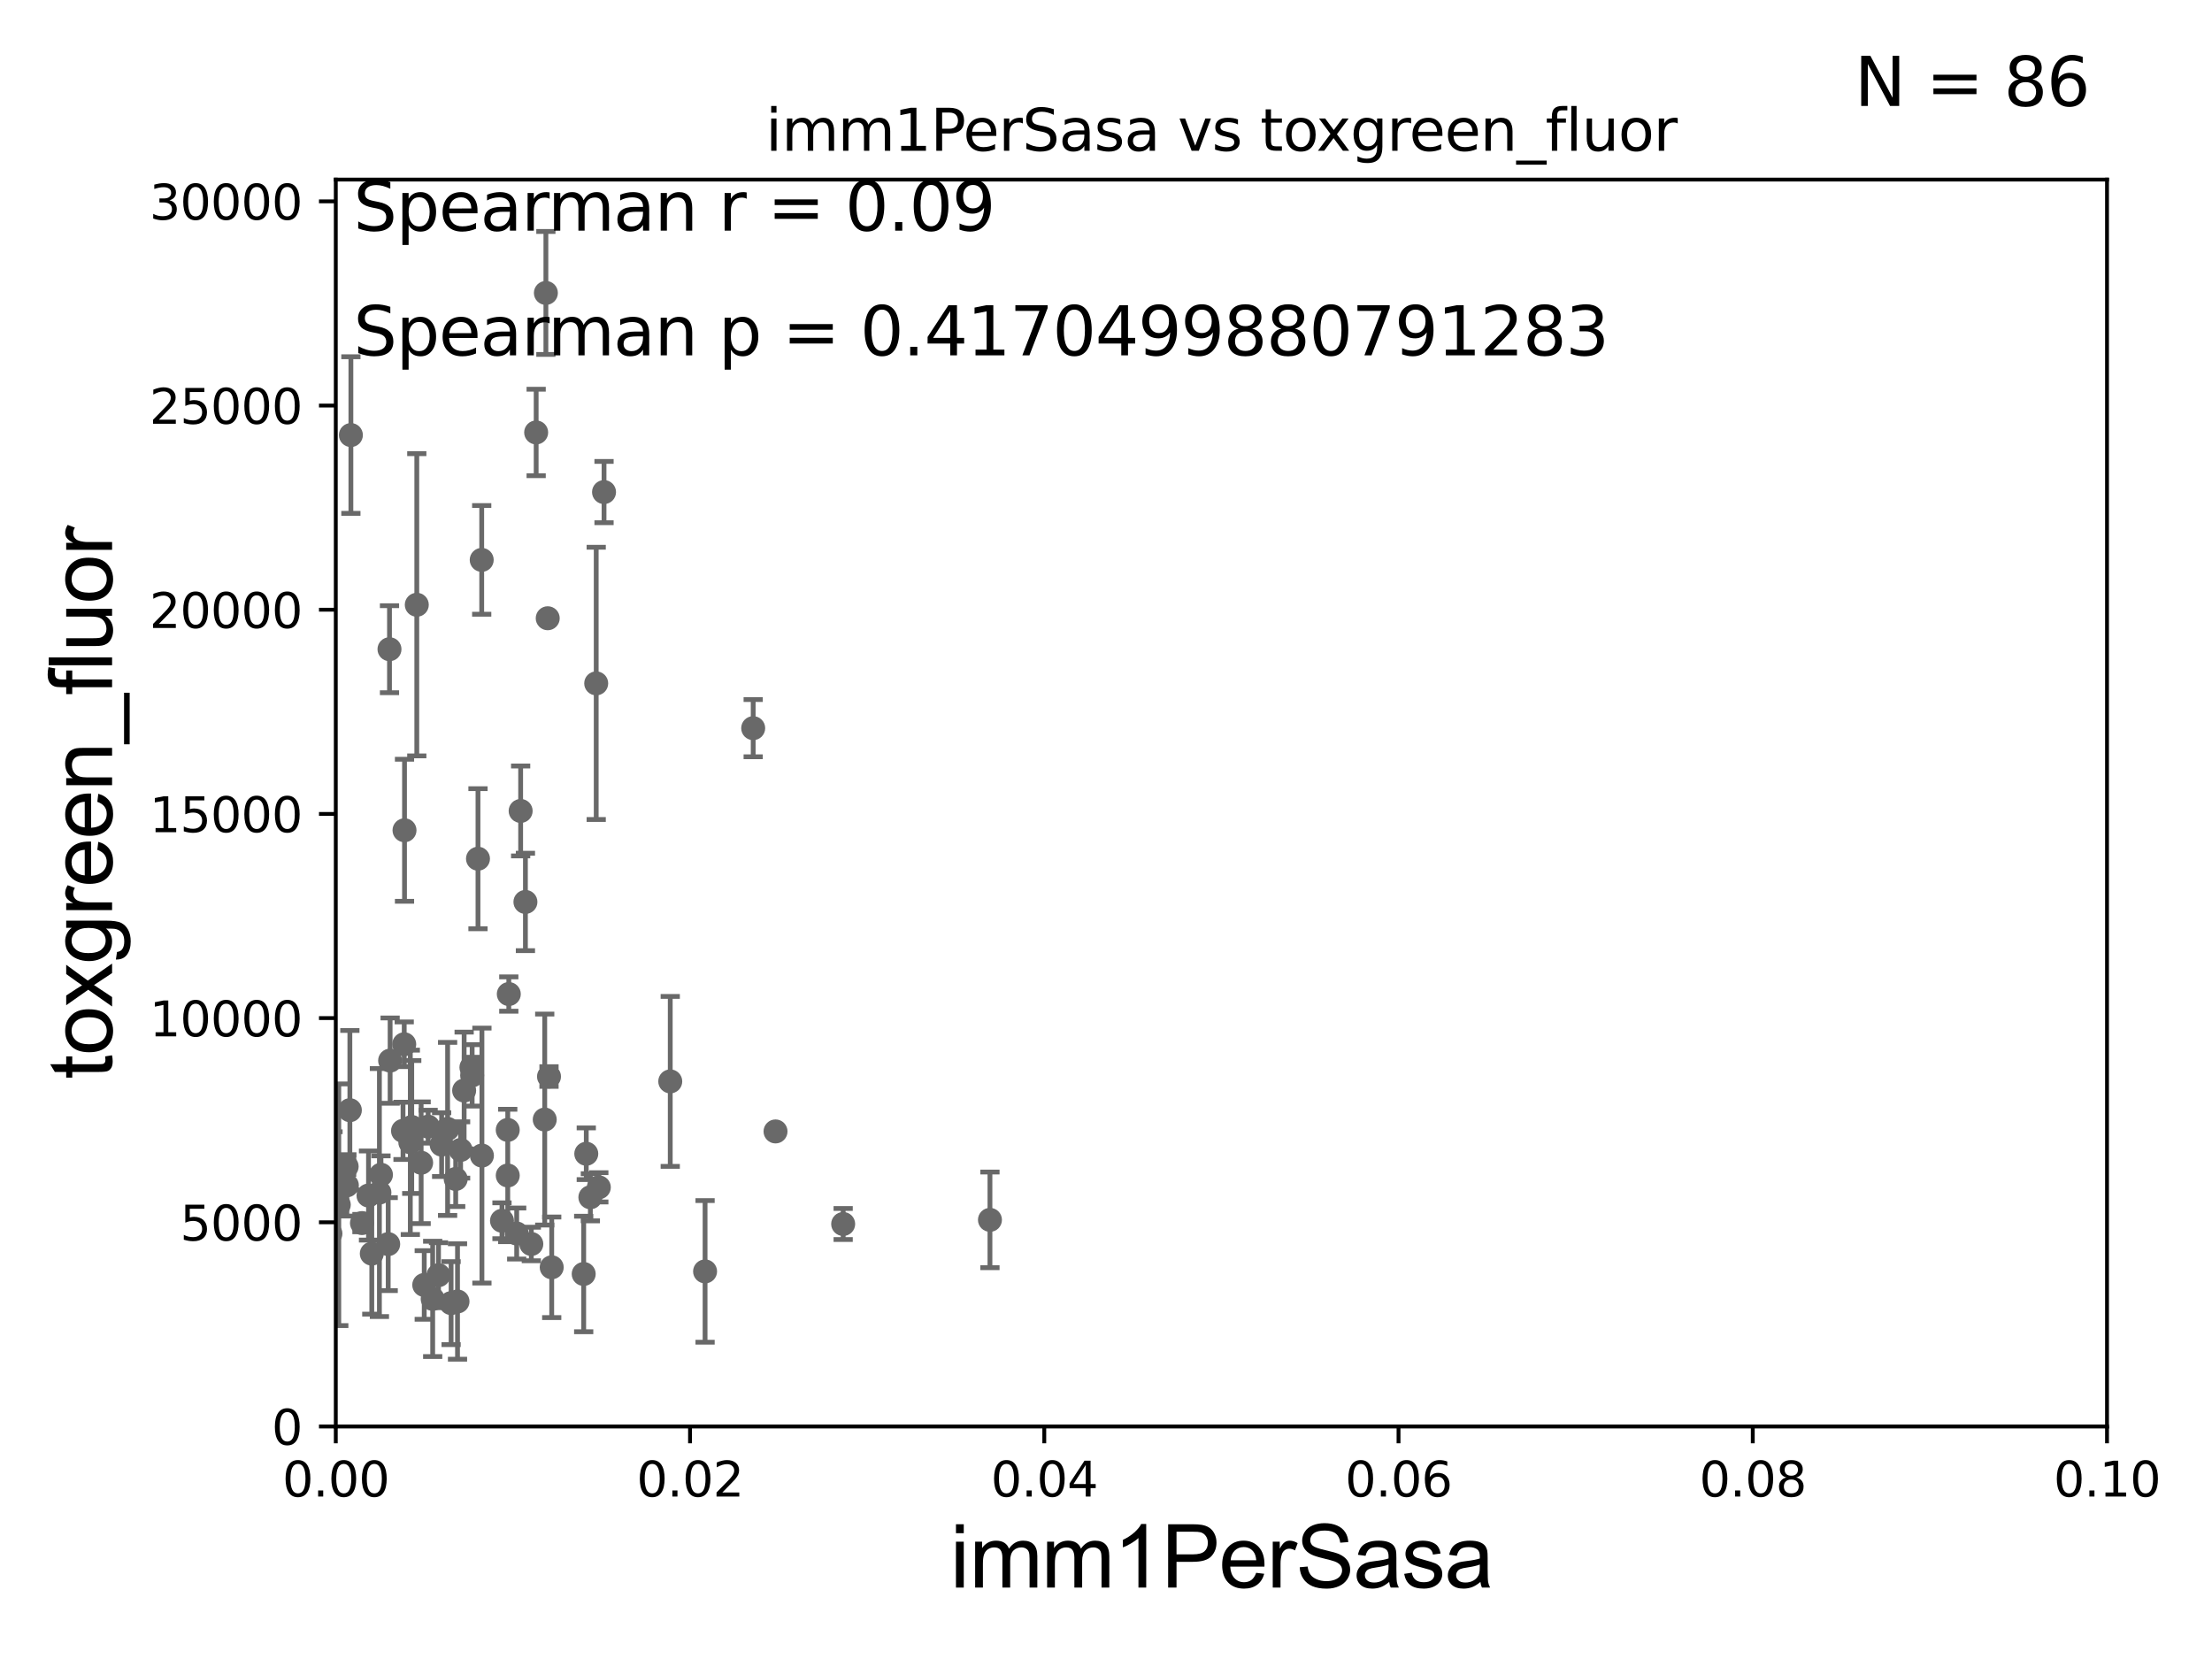 <?xml version="1.0" encoding="utf-8" standalone="no"?>
<!DOCTYPE svg PUBLIC "-//W3C//DTD SVG 1.1//EN"
  "http://www.w3.org/Graphics/SVG/1.1/DTD/svg11.dtd">
<svg xmlns:xlink="http://www.w3.org/1999/xlink" width="460.8pt" height="345.6pt" viewBox="0 0 460.8 345.6" xmlns="http://www.w3.org/2000/svg" version="1.1">
 <defs>
  <style type="text/css">*{stroke-linejoin: round; stroke-linecap: butt}</style>
 </defs>
 <g id="figure_1">
  <g id="patch_1">
   <path d="M 0 345.6 
L 460.8 345.6 
L 460.8 0 
L 0 0 
z
" style="fill: #ffffff"/>
  </g>
  <g id="axes_1">
   <g id="patch_2">
    <path d="M 69.95 297.16 
L 438.93 297.16 
L 438.93 37.411 
L 69.95 37.411 
z
" style="fill: #ffffff"/>
   </g>
   <g id="PathCollection_1">
    <defs>
     <path id="m4309ca0dde" d="M 0 1.118 
C 0.297 1.118 0.581 1 0.791 0.791 
C 1 0.581 1.118 0.297 1.118 0 
C 1.118 -0.297 1 -0.581 0.791 -0.791 
C 0.581 -1 0.297 -1.118 0 -1.118 
C -0.297 -1.118 -0.581 -1 -0.791 -0.791 
C -1 -0.581 -1.118 -0.297 -1.118 0 
C -1.118 0.297 -1 0.581 -0.791 0.791 
C -0.581 1 -0.297 1.118 0 1.118 
z
" style="stroke: #696969"/>
    </defs>
    <g clip-path="url(#pb81a7baf3e)">
     <use xlink:href="#m4309ca0dde" x="-1" y="193.118" style="fill: #696969; stroke: #696969"/>
     <use xlink:href="#m4309ca0dde" x="114.101" y="128.792" style="fill: #696969; stroke: #696969"/>
     <use xlink:href="#m4309ca0dde" x="84.208" y="217.537" style="fill: #696969; stroke: #696969"/>
     <use xlink:href="#m4309ca0dde" x="83.956" y="235.577" style="fill: #696969; stroke: #696969"/>
     <use xlink:href="#m4309ca0dde" x="98.357" y="224.02" style="fill: #696969; stroke: #696969"/>
     <use xlink:href="#m4309ca0dde" x="52.412" y="221.439" style="fill: #696969; stroke: #696969"/>
     <use xlink:href="#m4309ca0dde" x="114.933" y="264.002" style="fill: #696969; stroke: #696969"/>
     <use xlink:href="#m4309ca0dde" x="80.869" y="259.17" style="fill: #696969; stroke: #696969"/>
     <use xlink:href="#m4309ca0dde" x="-1" y="259.917" style="fill: #696969; stroke: #696969"/>
     <use xlink:href="#m4309ca0dde" x="-1" y="259.118" style="fill: #696969; stroke: #696969"/>
     <use xlink:href="#m4309ca0dde" x="72.259" y="246.932" style="fill: #696969; stroke: #696969"/>
     <use xlink:href="#m4309ca0dde" x="3.111" y="244.995" style="fill: #696969; stroke: #696969"/>
     <use xlink:href="#m4309ca0dde" x="44.543" y="244.565" style="fill: #696969; stroke: #696969"/>
     <use xlink:href="#m4309ca0dde" x="77.452" y="261.154" style="fill: #696969; stroke: #696969"/>
     <use xlink:href="#m4309ca0dde" x="30.882" y="204.337" style="fill: #696969; stroke: #696969"/>
     <use xlink:href="#m4309ca0dde" x="76.767" y="249.049" style="fill: #696969; stroke: #696969"/>
     <use xlink:href="#m4309ca0dde" x="161.556" y="235.698" style="fill: #696969; stroke: #696969"/>
     <use xlink:href="#m4309ca0dde" x="85.774" y="234.772" style="fill: #696969; stroke: #696969"/>
     <use xlink:href="#m4309ca0dde" x="60.785" y="200.238" style="fill: #696969; stroke: #696969"/>
     <use xlink:href="#m4309ca0dde" x="86.825" y="125.986" style="fill: #696969; stroke: #696969"/>
     <use xlink:href="#m4309ca0dde" x="81.27" y="220.942" style="fill: #696969; stroke: #696969"/>
     <use xlink:href="#m4309ca0dde" x="146.881" y="264.858" style="fill: #696969; stroke: #696969"/>
     <use xlink:href="#m4309ca0dde" x="109.456" y="187.893" style="fill: #696969; stroke: #696969"/>
     <use xlink:href="#m4309ca0dde" x="68.837" y="256.979" style="fill: #696969; stroke: #696969"/>
     <use xlink:href="#m4309ca0dde" x="105.774" y="244.876" style="fill: #696969; stroke: #696969"/>
     <use xlink:href="#m4309ca0dde" x="95.952" y="239.557" style="fill: #696969; stroke: #696969"/>
     <use xlink:href="#m4309ca0dde" x="122.984" y="249.416" style="fill: #696969; stroke: #696969"/>
     <use xlink:href="#m4309ca0dde" x="105.77" y="235.386" style="fill: #696969; stroke: #696969"/>
     <use xlink:href="#m4309ca0dde" x="113.718" y="61.025" style="fill: #696969; stroke: #696969"/>
     <use xlink:href="#m4309ca0dde" x="104.573" y="254.306" style="fill: #696969; stroke: #696969"/>
     <use xlink:href="#m4309ca0dde" x="18.895" y="244.799" style="fill: #696969; stroke: #696969"/>
     <use xlink:href="#m4309ca0dde" x="90.136" y="270.583" style="fill: #696969; stroke: #696969"/>
     <use xlink:href="#m4309ca0dde" x="53.85" y="142.422" style="fill: #696969; stroke: #696969"/>
     <use xlink:href="#m4309ca0dde" x="125.831" y="102.509" style="fill: #696969; stroke: #696969"/>
     <use xlink:href="#m4309ca0dde" x="156.903" y="151.688" style="fill: #696969; stroke: #696969"/>
     <use xlink:href="#m4309ca0dde" x="72.884" y="231.272" style="fill: #696969; stroke: #696969"/>
     <use xlink:href="#m4309ca0dde" x="72.215" y="243.002" style="fill: #696969; stroke: #696969"/>
     <use xlink:href="#m4309ca0dde" x="114.368" y="224.265" style="fill: #696969; stroke: #696969"/>
     <use xlink:href="#m4309ca0dde" x="100.394" y="240.73" style="fill: #696969; stroke: #696969"/>
     <use xlink:href="#m4309ca0dde" x="108.46" y="168.936" style="fill: #696969; stroke: #696969"/>
     <use xlink:href="#m4309ca0dde" x="62.647" y="246.254" style="fill: #696969; stroke: #696969"/>
     <use xlink:href="#m4309ca0dde" x="81.138" y="135.242" style="fill: #696969; stroke: #696969"/>
     <use xlink:href="#m4309ca0dde" x="54.014" y="140.33" style="fill: #696969; stroke: #696969"/>
     <use xlink:href="#m4309ca0dde" x="96.689" y="227.178" style="fill: #696969; stroke: #696969"/>
     <use xlink:href="#m4309ca0dde" x="68.235" y="232.221" style="fill: #696969; stroke: #696969"/>
     <use xlink:href="#m4309ca0dde" x="9.095" y="250.948" style="fill: #696969; stroke: #696969"/>
     <use xlink:href="#m4309ca0dde" x="95.309" y="271.123" style="fill: #696969; stroke: #696969"/>
     <use xlink:href="#m4309ca0dde" x="34.748" y="257.067" style="fill: #696969; stroke: #696969"/>
     <use xlink:href="#m4309ca0dde" x="14.956" y="263.01" style="fill: #696969; stroke: #696969"/>
     <use xlink:href="#m4309ca0dde" x="-1" y="258.554" style="fill: #696969; stroke: #696969"/>
     <use xlink:href="#m4309ca0dde" x="-1" y="212.431" style="fill: #696969; stroke: #696969"/>
     <use xlink:href="#m4309ca0dde" x="39.244" y="175.574" style="fill: #696969; stroke: #696969"/>
     <use xlink:href="#m4309ca0dde" x="43.034" y="256.824" style="fill: #696969; stroke: #696969"/>
     <use xlink:href="#m4309ca0dde" x="100.349" y="116.636" style="fill: #696969; stroke: #696969"/>
     <use xlink:href="#m4309ca0dde" x="175.648" y="254.98" style="fill: #696969; stroke: #696969"/>
     <use xlink:href="#m4309ca0dde" x="88.378" y="267.68" style="fill: #696969; stroke: #696969"/>
     <use xlink:href="#m4309ca0dde" x="87.731" y="242.219" style="fill: #696969; stroke: #696969"/>
     <use xlink:href="#m4309ca0dde" x="113.478" y="233.224" style="fill: #696969; stroke: #696969"/>
     <use xlink:href="#m4309ca0dde" x="91.349" y="265.648" style="fill: #696969; stroke: #696969"/>
     <use xlink:href="#m4309ca0dde" x="94.931" y="245.604" style="fill: #696969; stroke: #696969"/>
     <use xlink:href="#m4309ca0dde" x="121.595" y="265.393" style="fill: #696969; stroke: #696969"/>
     <use xlink:href="#m4309ca0dde" x="89.188" y="234.705" style="fill: #696969; stroke: #696969"/>
     <use xlink:href="#m4309ca0dde" x="110.683" y="259.145" style="fill: #696969; stroke: #696969"/>
     <use xlink:href="#m4309ca0dde" x="124.747" y="247.342" style="fill: #696969; stroke: #696969"/>
     <use xlink:href="#m4309ca0dde" x="122.132" y="240.348" style="fill: #696969; stroke: #696969"/>
     <use xlink:href="#m4309ca0dde" x="-1" y="239.763" style="fill: #696969; stroke: #696969"/>
     <use xlink:href="#m4309ca0dde" x="-1" y="239.996" style="fill: #696969; stroke: #696969"/>
     <use xlink:href="#m4309ca0dde" x="206.225" y="254.12" style="fill: #696969; stroke: #696969"/>
     <use xlink:href="#m4309ca0dde" x="-1" y="240.651" style="fill: #696969; stroke: #696969"/>
     <use xlink:href="#m4309ca0dde" x="-1" y="239.295" style="fill: #696969; stroke: #696969"/>
     <use xlink:href="#m4309ca0dde" x="85.478" y="237.963" style="fill: #696969; stroke: #696969"/>
     <use xlink:href="#m4309ca0dde" x="139.625" y="225.274" style="fill: #696969; stroke: #696969"/>
     <use xlink:href="#m4309ca0dde" x="107.635" y="256.965" style="fill: #696969; stroke: #696969"/>
     <use xlink:href="#m4309ca0dde" x="93.245" y="235.172" style="fill: #696969; stroke: #696969"/>
     <use xlink:href="#m4309ca0dde" x="98.206" y="222.359" style="fill: #696969; stroke: #696969"/>
     <use xlink:href="#m4309ca0dde" x="92.001" y="238.445" style="fill: #696969; stroke: #696969"/>
     <use xlink:href="#m4309ca0dde" x="79.039" y="248.435" style="fill: #696969; stroke: #696969"/>
     <use xlink:href="#m4309ca0dde" x="99.573" y="178.886" style="fill: #696969; stroke: #696969"/>
     <use xlink:href="#m4309ca0dde" x="84.267" y="172.961" style="fill: #696969; stroke: #696969"/>
     <use xlink:href="#m4309ca0dde" x="75.401" y="254.79" style="fill: #696969; stroke: #696969"/>
     <use xlink:href="#m4309ca0dde" x="64.056" y="179.629" style="fill: #696969; stroke: #696969"/>
     <use xlink:href="#m4309ca0dde" x="61.951" y="248.825" style="fill: #696969; stroke: #696969"/>
     <use xlink:href="#m4309ca0dde" x="93.974" y="271.462" style="fill: #696969; stroke: #696969"/>
     <use xlink:href="#m4309ca0dde" x="124.201" y="142.359" style="fill: #696969; stroke: #696969"/>
     <use xlink:href="#m4309ca0dde" x="73.097" y="90.631" style="fill: #696969; stroke: #696969"/>
     <use xlink:href="#m4309ca0dde" x="105.992" y="207.078" style="fill: #696969; stroke: #696969"/>
     <use xlink:href="#m4309ca0dde" x="70.574" y="250.973" style="fill: #696969; stroke: #696969"/>
     <use xlink:href="#m4309ca0dde" x="111.692" y="90.087" style="fill: #696969; stroke: #696969"/>
     <use xlink:href="#m4309ca0dde" x="79.362" y="244.721" style="fill: #696969; stroke: #696969"/>
     <use xlink:href="#m4309ca0dde" x="69.369" y="244.527" style="fill: #696969; stroke: #696969"/>
    </g>
   </g>
   <g id="matplotlib.axis_1">
    <g id="xtick_1">
     <g id="line2d_1">
      <defs>
       <path id="m59b7060ec9" d="M 0 0 
L 0 3.5 
" style="stroke: #000000; stroke-width: 0.8"/>
      </defs>
      <g>
       <use xlink:href="#m59b7060ec9" x="69.95" y="297.16" style="stroke: #000000; stroke-width: 0.8"/>
      </g>
     </g>
     <g id="text_1">
      <!-- 0.00 -->
      <g transform="translate(58.817 311.758)scale(0.1 -0.1)">
       <defs>
        <path id="DejaVuSans-30" d="M 2034 4250 
Q 1547 4250 1301 3770 
Q 1056 3291 1056 2328 
Q 1056 1369 1301 889 
Q 1547 409 2034 409 
Q 2525 409 2770 889 
Q 3016 1369 3016 2328 
Q 3016 3291 2770 3770 
Q 2525 4250 2034 4250 
z
M 2034 4750 
Q 2819 4750 3233 4129 
Q 3647 3509 3647 2328 
Q 3647 1150 3233 529 
Q 2819 -91 2034 -91 
Q 1250 -91 836 529 
Q 422 1150 422 2328 
Q 422 3509 836 4129 
Q 1250 4750 2034 4750 
z
" transform="scale(0.016)"/>
        <path id="DejaVuSans-2e" d="M 684 794 
L 1344 794 
L 1344 0 
L 684 0 
L 684 794 
z
" transform="scale(0.016)"/>
       </defs>
       <use xlink:href="#DejaVuSans-30"/>
       <use xlink:href="#DejaVuSans-2e" x="63.623"/>
       <use xlink:href="#DejaVuSans-30" x="95.41"/>
       <use xlink:href="#DejaVuSans-30" x="159.033"/>
      </g>
     </g>
    </g>
    <g id="xtick_2">
     <g id="line2d_2">
      <g>
       <use xlink:href="#m59b7060ec9" x="143.746" y="297.16" style="stroke: #000000; stroke-width: 0.8"/>
      </g>
     </g>
     <g id="text_2">
      <!-- 0.02 -->
      <g transform="translate(132.613 311.758)scale(0.1 -0.1)">
       <defs>
        <path id="DejaVuSans-32" d="M 1228 531 
L 3431 531 
L 3431 0 
L 469 0 
L 469 531 
Q 828 903 1448 1529 
Q 2069 2156 2228 2338 
Q 2531 2678 2651 2914 
Q 2772 3150 2772 3378 
Q 2772 3750 2511 3984 
Q 2250 4219 1831 4219 
Q 1534 4219 1204 4116 
Q 875 4013 500 3803 
L 500 4441 
Q 881 4594 1212 4672 
Q 1544 4750 1819 4750 
Q 2544 4750 2975 4387 
Q 3406 4025 3406 3419 
Q 3406 3131 3298 2873 
Q 3191 2616 2906 2266 
Q 2828 2175 2409 1742 
Q 1991 1309 1228 531 
z
" transform="scale(0.016)"/>
       </defs>
       <use xlink:href="#DejaVuSans-30"/>
       <use xlink:href="#DejaVuSans-2e" x="63.623"/>
       <use xlink:href="#DejaVuSans-30" x="95.41"/>
       <use xlink:href="#DejaVuSans-32" x="159.033"/>
      </g>
     </g>
    </g>
    <g id="xtick_3">
     <g id="line2d_3">
      <g>
       <use xlink:href="#m59b7060ec9" x="217.542" y="297.16" style="stroke: #000000; stroke-width: 0.8"/>
      </g>
     </g>
     <g id="text_3">
      <!-- 0.04 -->
      <g transform="translate(206.409 311.758)scale(0.1 -0.1)">
       <defs>
        <path id="DejaVuSans-34" d="M 2419 4116 
L 825 1625 
L 2419 1625 
L 2419 4116 
z
M 2253 4666 
L 3047 4666 
L 3047 1625 
L 3713 1625 
L 3713 1100 
L 3047 1100 
L 3047 0 
L 2419 0 
L 2419 1100 
L 313 1100 
L 313 1709 
L 2253 4666 
z
" transform="scale(0.016)"/>
       </defs>
       <use xlink:href="#DejaVuSans-30"/>
       <use xlink:href="#DejaVuSans-2e" x="63.623"/>
       <use xlink:href="#DejaVuSans-30" x="95.41"/>
       <use xlink:href="#DejaVuSans-34" x="159.033"/>
      </g>
     </g>
    </g>
    <g id="xtick_4">
     <g id="line2d_4">
      <g>
       <use xlink:href="#m59b7060ec9" x="291.338" y="297.16" style="stroke: #000000; stroke-width: 0.8"/>
      </g>
     </g>
     <g id="text_4">
      <!-- 0.06 -->
      <g transform="translate(280.205 311.758)scale(0.1 -0.1)">
       <defs>
        <path id="DejaVuSans-36" d="M 2113 2584 
Q 1688 2584 1439 2293 
Q 1191 2003 1191 1497 
Q 1191 994 1439 701 
Q 1688 409 2113 409 
Q 2538 409 2786 701 
Q 3034 994 3034 1497 
Q 3034 2003 2786 2293 
Q 2538 2584 2113 2584 
z
M 3366 4563 
L 3366 3988 
Q 3128 4100 2886 4159 
Q 2644 4219 2406 4219 
Q 1781 4219 1451 3797 
Q 1122 3375 1075 2522 
Q 1259 2794 1537 2939 
Q 1816 3084 2150 3084 
Q 2853 3084 3261 2657 
Q 3669 2231 3669 1497 
Q 3669 778 3244 343 
Q 2819 -91 2113 -91 
Q 1303 -91 875 529 
Q 447 1150 447 2328 
Q 447 3434 972 4092 
Q 1497 4750 2381 4750 
Q 2619 4750 2861 4703 
Q 3103 4656 3366 4563 
z
" transform="scale(0.016)"/>
       </defs>
       <use xlink:href="#DejaVuSans-30"/>
       <use xlink:href="#DejaVuSans-2e" x="63.623"/>
       <use xlink:href="#DejaVuSans-30" x="95.41"/>
       <use xlink:href="#DejaVuSans-36" x="159.033"/>
      </g>
     </g>
    </g>
    <g id="xtick_5">
     <g id="line2d_5">
      <g>
       <use xlink:href="#m59b7060ec9" x="365.134" y="297.16" style="stroke: #000000; stroke-width: 0.8"/>
      </g>
     </g>
     <g id="text_5">
      <!-- 0.08 -->
      <g transform="translate(354.001 311.758)scale(0.1 -0.1)">
       <defs>
        <path id="DejaVuSans-38" d="M 2034 2216 
Q 1584 2216 1326 1975 
Q 1069 1734 1069 1313 
Q 1069 891 1326 650 
Q 1584 409 2034 409 
Q 2484 409 2743 651 
Q 3003 894 3003 1313 
Q 3003 1734 2745 1975 
Q 2488 2216 2034 2216 
z
M 1403 2484 
Q 997 2584 770 2862 
Q 544 3141 544 3541 
Q 544 4100 942 4425 
Q 1341 4750 2034 4750 
Q 2731 4750 3128 4425 
Q 3525 4100 3525 3541 
Q 3525 3141 3298 2862 
Q 3072 2584 2669 2484 
Q 3125 2378 3379 2068 
Q 3634 1759 3634 1313 
Q 3634 634 3220 271 
Q 2806 -91 2034 -91 
Q 1263 -91 848 271 
Q 434 634 434 1313 
Q 434 1759 690 2068 
Q 947 2378 1403 2484 
z
M 1172 3481 
Q 1172 3119 1398 2916 
Q 1625 2713 2034 2713 
Q 2441 2713 2670 2916 
Q 2900 3119 2900 3481 
Q 2900 3844 2670 4047 
Q 2441 4250 2034 4250 
Q 1625 4250 1398 4047 
Q 1172 3844 1172 3481 
z
" transform="scale(0.016)"/>
       </defs>
       <use xlink:href="#DejaVuSans-30"/>
       <use xlink:href="#DejaVuSans-2e" x="63.623"/>
       <use xlink:href="#DejaVuSans-30" x="95.41"/>
       <use xlink:href="#DejaVuSans-38" x="159.033"/>
      </g>
     </g>
    </g>
    <g id="xtick_6">
     <g id="line2d_6">
      <g>
       <use xlink:href="#m59b7060ec9" x="438.93" y="297.16" style="stroke: #000000; stroke-width: 0.8"/>
      </g>
     </g>
     <g id="text_6">
      <!-- 0.10 -->
      <g transform="translate(427.797 311.758)scale(0.1 -0.1)">
       <defs>
        <path id="DejaVuSans-31" d="M 794 531 
L 1825 531 
L 1825 4091 
L 703 3866 
L 703 4441 
L 1819 4666 
L 2450 4666 
L 2450 531 
L 3481 531 
L 3481 0 
L 794 0 
L 794 531 
z
" transform="scale(0.016)"/>
       </defs>
       <use xlink:href="#DejaVuSans-30"/>
       <use xlink:href="#DejaVuSans-2e" x="63.623"/>
       <use xlink:href="#DejaVuSans-31" x="95.41"/>
       <use xlink:href="#DejaVuSans-30" x="159.033"/>
      </g>
     </g>
    </g>
    <g id="text_7">
     <!-- imm1PerSasa -->
     <g transform="translate(197.924 330.722)scale(0.18 -0.18)">
      <defs>
       <path id="ArialMT-69" d="M 425 3934 
L 425 4581 
L 988 4581 
L 988 3934 
L 425 3934 
z
M 425 0 
L 425 3319 
L 988 3319 
L 988 0 
L 425 0 
z
" transform="scale(0.016)"/>
       <path id="ArialMT-6d" d="M 422 0 
L 422 3319 
L 925 3319 
L 925 2853 
Q 1081 3097 1340 3245 
Q 1600 3394 1931 3394 
Q 2300 3394 2536 3241 
Q 2772 3088 2869 2813 
Q 3263 3394 3894 3394 
Q 4388 3394 4653 3120 
Q 4919 2847 4919 2278 
L 4919 0 
L 4359 0 
L 4359 2091 
Q 4359 2428 4304 2576 
Q 4250 2725 4106 2815 
Q 3963 2906 3769 2906 
Q 3419 2906 3187 2673 
Q 2956 2441 2956 1928 
L 2956 0 
L 2394 0 
L 2394 2156 
Q 2394 2531 2256 2718 
Q 2119 2906 1806 2906 
Q 1569 2906 1367 2781 
Q 1166 2656 1075 2415 
Q 984 2175 984 1722 
L 984 0 
L 422 0 
z
" transform="scale(0.016)"/>
       <path id="ArialMT-31" d="M 2384 0 
L 1822 0 
L 1822 3584 
Q 1619 3391 1289 3197 
Q 959 3003 697 2906 
L 697 3450 
Q 1169 3672 1522 3987 
Q 1875 4303 2022 4600 
L 2384 4600 
L 2384 0 
z
" transform="scale(0.016)"/>
       <path id="ArialMT-50" d="M 494 0 
L 494 4581 
L 2222 4581 
Q 2678 4581 2919 4538 
Q 3256 4481 3484 4323 
Q 3713 4166 3852 3881 
Q 3991 3597 3991 3256 
Q 3991 2672 3619 2267 
Q 3247 1863 2275 1863 
L 1100 1863 
L 1100 0 
L 494 0 
z
M 1100 2403 
L 2284 2403 
Q 2872 2403 3119 2622 
Q 3366 2841 3366 3238 
Q 3366 3525 3220 3729 
Q 3075 3934 2838 4000 
Q 2684 4041 2272 4041 
L 1100 4041 
L 1100 2403 
z
" transform="scale(0.016)"/>
       <path id="ArialMT-65" d="M 2694 1069 
L 3275 997 
Q 3138 488 2766 206 
Q 2394 -75 1816 -75 
Q 1088 -75 661 373 
Q 234 822 234 1631 
Q 234 2469 665 2931 
Q 1097 3394 1784 3394 
Q 2450 3394 2872 2941 
Q 3294 2488 3294 1666 
Q 3294 1616 3291 1516 
L 816 1516 
Q 847 969 1125 678 
Q 1403 388 1819 388 
Q 2128 388 2347 550 
Q 2566 713 2694 1069 
z
M 847 1978 
L 2700 1978 
Q 2663 2397 2488 2606 
Q 2219 2931 1791 2931 
Q 1403 2931 1139 2672 
Q 875 2413 847 1978 
z
" transform="scale(0.016)"/>
       <path id="ArialMT-72" d="M 416 0 
L 416 3319 
L 922 3319 
L 922 2816 
Q 1116 3169 1280 3281 
Q 1444 3394 1641 3394 
Q 1925 3394 2219 3213 
L 2025 2691 
Q 1819 2813 1613 2813 
Q 1428 2813 1281 2702 
Q 1134 2591 1072 2394 
Q 978 2094 978 1738 
L 978 0 
L 416 0 
z
" transform="scale(0.016)"/>
       <path id="ArialMT-53" d="M 288 1472 
L 859 1522 
Q 900 1178 1048 958 
Q 1197 738 1509 602 
Q 1822 466 2213 466 
Q 2559 466 2825 569 
Q 3091 672 3220 851 
Q 3350 1031 3350 1244 
Q 3350 1459 3225 1620 
Q 3100 1781 2813 1891 
Q 2628 1963 1997 2114 
Q 1366 2266 1113 2400 
Q 784 2572 623 2826 
Q 463 3081 463 3397 
Q 463 3744 659 4045 
Q 856 4347 1234 4503 
Q 1613 4659 2075 4659 
Q 2584 4659 2973 4495 
Q 3363 4331 3572 4012 
Q 3781 3694 3797 3291 
L 3216 3247 
Q 3169 3681 2898 3903 
Q 2628 4125 2100 4125 
Q 1550 4125 1298 3923 
Q 1047 3722 1047 3438 
Q 1047 3191 1225 3031 
Q 1400 2872 2139 2705 
Q 2878 2538 3153 2413 
Q 3553 2228 3743 1945 
Q 3934 1663 3934 1294 
Q 3934 928 3725 604 
Q 3516 281 3123 101 
Q 2731 -78 2241 -78 
Q 1619 -78 1198 103 
Q 778 284 539 648 
Q 300 1013 288 1472 
z
" transform="scale(0.016)"/>
       <path id="ArialMT-61" d="M 2588 409 
Q 2275 144 1986 34 
Q 1697 -75 1366 -75 
Q 819 -75 525 192 
Q 231 459 231 875 
Q 231 1119 342 1320 
Q 453 1522 633 1644 
Q 813 1766 1038 1828 
Q 1203 1872 1538 1913 
Q 2219 1994 2541 2106 
Q 2544 2222 2544 2253 
Q 2544 2597 2384 2738 
Q 2169 2928 1744 2928 
Q 1347 2928 1158 2789 
Q 969 2650 878 2297 
L 328 2372 
Q 403 2725 575 2942 
Q 747 3159 1072 3276 
Q 1397 3394 1825 3394 
Q 2250 3394 2515 3294 
Q 2781 3194 2906 3042 
Q 3031 2891 3081 2659 
Q 3109 2516 3109 2141 
L 3109 1391 
Q 3109 606 3145 398 
Q 3181 191 3288 0 
L 2700 0 
Q 2613 175 2588 409 
z
M 2541 1666 
Q 2234 1541 1622 1453 
Q 1275 1403 1131 1340 
Q 988 1278 909 1158 
Q 831 1038 831 891 
Q 831 666 1001 516 
Q 1172 366 1500 366 
Q 1825 366 2078 508 
Q 2331 650 2450 897 
Q 2541 1088 2541 1459 
L 2541 1666 
z
" transform="scale(0.016)"/>
       <path id="ArialMT-73" d="M 197 991 
L 753 1078 
Q 800 744 1014 566 
Q 1228 388 1613 388 
Q 2000 388 2187 545 
Q 2375 703 2375 916 
Q 2375 1106 2209 1216 
Q 2094 1291 1634 1406 
Q 1016 1563 777 1677 
Q 538 1791 414 1992 
Q 291 2194 291 2438 
Q 291 2659 392 2848 
Q 494 3038 669 3163 
Q 800 3259 1026 3326 
Q 1253 3394 1513 3394 
Q 1903 3394 2198 3281 
Q 2494 3169 2634 2976 
Q 2775 2784 2828 2463 
L 2278 2388 
Q 2241 2644 2061 2787 
Q 1881 2931 1553 2931 
Q 1166 2931 1000 2803 
Q 834 2675 834 2503 
Q 834 2394 903 2306 
Q 972 2216 1119 2156 
Q 1203 2125 1616 2013 
Q 2213 1853 2448 1751 
Q 2684 1650 2818 1456 
Q 2953 1263 2953 975 
Q 2953 694 2789 445 
Q 2625 197 2315 61 
Q 2006 -75 1616 -75 
Q 969 -75 630 194 
Q 291 463 197 991 
z
" transform="scale(0.016)"/>
      </defs>
      <use xlink:href="#ArialMT-69"/>
      <use xlink:href="#ArialMT-6d" x="22.217"/>
      <use xlink:href="#ArialMT-6d" x="105.518"/>
      <use xlink:href="#ArialMT-31" x="188.818"/>
      <use xlink:href="#ArialMT-50" x="244.434"/>
      <use xlink:href="#ArialMT-65" x="311.133"/>
      <use xlink:href="#ArialMT-72" x="366.748"/>
      <use xlink:href="#ArialMT-53" x="400.049"/>
      <use xlink:href="#ArialMT-61" x="466.748"/>
      <use xlink:href="#ArialMT-73" x="522.363"/>
      <use xlink:href="#ArialMT-61" x="572.363"/>
     </g>
    </g>
   </g>
   <g id="matplotlib.axis_2">
    <g id="ytick_1">
     <g id="line2d_7">
      <defs>
       <path id="m667d4e43e7" d="M 0 0 
L -3.5 0 
" style="stroke: #000000; stroke-width: 0.8"/>
      </defs>
      <g>
       <use xlink:href="#m667d4e43e7" x="69.95" y="297.16" style="stroke: #000000; stroke-width: 0.8"/>
      </g>
     </g>
     <g id="text_8">
      <!-- 0 -->
      <g transform="translate(56.587 300.959)scale(0.1 -0.1)">
       <use xlink:href="#DejaVuSans-30"/>
      </g>
     </g>
    </g>
    <g id="ytick_2">
     <g id="line2d_8">
      <g>
       <use xlink:href="#m667d4e43e7" x="69.95" y="254.625" style="stroke: #000000; stroke-width: 0.8"/>
      </g>
     </g>
     <g id="text_9">
      <!-- 5000 -->
      <g transform="translate(37.5 258.424)scale(0.1 -0.1)">
       <defs>
        <path id="DejaVuSans-35" d="M 691 4666 
L 3169 4666 
L 3169 4134 
L 1269 4134 
L 1269 2991 
Q 1406 3038 1543 3061 
Q 1681 3084 1819 3084 
Q 2600 3084 3056 2656 
Q 3513 2228 3513 1497 
Q 3513 744 3044 326 
Q 2575 -91 1722 -91 
Q 1428 -91 1123 -41 
Q 819 9 494 109 
L 494 744 
Q 775 591 1075 516 
Q 1375 441 1709 441 
Q 2250 441 2565 725 
Q 2881 1009 2881 1497 
Q 2881 1984 2565 2268 
Q 2250 2553 1709 2553 
Q 1456 2553 1204 2497 
Q 953 2441 691 2322 
L 691 4666 
z
" transform="scale(0.016)"/>
       </defs>
       <use xlink:href="#DejaVuSans-35"/>
       <use xlink:href="#DejaVuSans-30" x="63.623"/>
       <use xlink:href="#DejaVuSans-30" x="127.246"/>
       <use xlink:href="#DejaVuSans-30" x="190.869"/>
      </g>
     </g>
    </g>
    <g id="ytick_3">
     <g id="line2d_9">
      <g>
       <use xlink:href="#m667d4e43e7" x="69.95" y="212.089" style="stroke: #000000; stroke-width: 0.8"/>
      </g>
     </g>
     <g id="text_10">
      <!-- 10000 -->
      <g transform="translate(31.137 215.888)scale(0.1 -0.1)">
       <use xlink:href="#DejaVuSans-31"/>
       <use xlink:href="#DejaVuSans-30" x="63.623"/>
       <use xlink:href="#DejaVuSans-30" x="127.246"/>
       <use xlink:href="#DejaVuSans-30" x="190.869"/>
       <use xlink:href="#DejaVuSans-30" x="254.492"/>
      </g>
     </g>
    </g>
    <g id="ytick_4">
     <g id="line2d_10">
      <g>
       <use xlink:href="#m667d4e43e7" x="69.95" y="169.554" style="stroke: #000000; stroke-width: 0.8"/>
      </g>
     </g>
     <g id="text_11">
      <!-- 15000 -->
      <g transform="translate(31.137 173.353)scale(0.1 -0.1)">
       <use xlink:href="#DejaVuSans-31"/>
       <use xlink:href="#DejaVuSans-35" x="63.623"/>
       <use xlink:href="#DejaVuSans-30" x="127.246"/>
       <use xlink:href="#DejaVuSans-30" x="190.869"/>
       <use xlink:href="#DejaVuSans-30" x="254.492"/>
      </g>
     </g>
    </g>
    <g id="ytick_5">
     <g id="line2d_11">
      <g>
       <use xlink:href="#m667d4e43e7" x="69.95" y="127.018" style="stroke: #000000; stroke-width: 0.8"/>
      </g>
     </g>
     <g id="text_12">
      <!-- 20000 -->
      <g transform="translate(31.137 130.817)scale(0.1 -0.1)">
       <use xlink:href="#DejaVuSans-32"/>
       <use xlink:href="#DejaVuSans-30" x="63.623"/>
       <use xlink:href="#DejaVuSans-30" x="127.246"/>
       <use xlink:href="#DejaVuSans-30" x="190.869"/>
       <use xlink:href="#DejaVuSans-30" x="254.492"/>
      </g>
     </g>
    </g>
    <g id="ytick_6">
     <g id="line2d_12">
      <g>
       <use xlink:href="#m667d4e43e7" x="69.95" y="84.483" style="stroke: #000000; stroke-width: 0.8"/>
      </g>
     </g>
     <g id="text_13">
      <!-- 25000 -->
      <g transform="translate(31.137 88.282)scale(0.1 -0.1)">
       <use xlink:href="#DejaVuSans-32"/>
       <use xlink:href="#DejaVuSans-35" x="63.623"/>
       <use xlink:href="#DejaVuSans-30" x="127.246"/>
       <use xlink:href="#DejaVuSans-30" x="190.869"/>
       <use xlink:href="#DejaVuSans-30" x="254.492"/>
      </g>
     </g>
    </g>
    <g id="ytick_7">
     <g id="line2d_13">
      <g>
       <use xlink:href="#m667d4e43e7" x="69.95" y="41.947" style="stroke: #000000; stroke-width: 0.8"/>
      </g>
     </g>
     <g id="text_14">
      <!-- 30000 -->
      <g transform="translate(31.137 45.746)scale(0.1 -0.1)">
       <defs>
        <path id="DejaVuSans-33" d="M 2597 2516 
Q 3050 2419 3304 2112 
Q 3559 1806 3559 1356 
Q 3559 666 3084 287 
Q 2609 -91 1734 -91 
Q 1441 -91 1130 -33 
Q 819 25 488 141 
L 488 750 
Q 750 597 1062 519 
Q 1375 441 1716 441 
Q 2309 441 2620 675 
Q 2931 909 2931 1356 
Q 2931 1769 2642 2001 
Q 2353 2234 1838 2234 
L 1294 2234 
L 1294 2753 
L 1863 2753 
Q 2328 2753 2575 2939 
Q 2822 3125 2822 3475 
Q 2822 3834 2567 4026 
Q 2313 4219 1838 4219 
Q 1578 4219 1281 4162 
Q 984 4106 628 3988 
L 628 4550 
Q 988 4650 1302 4700 
Q 1616 4750 1894 4750 
Q 2613 4750 3031 4423 
Q 3450 4097 3450 3541 
Q 3450 3153 3228 2886 
Q 3006 2619 2597 2516 
z
" transform="scale(0.016)"/>
       </defs>
       <use xlink:href="#DejaVuSans-33"/>
       <use xlink:href="#DejaVuSans-30" x="63.623"/>
       <use xlink:href="#DejaVuSans-30" x="127.246"/>
       <use xlink:href="#DejaVuSans-30" x="190.869"/>
       <use xlink:href="#DejaVuSans-30" x="254.492"/>
      </g>
     </g>
    </g>
    <g id="text_15">
     <!-- toxgreen_fluor -->
     <g transform="translate(23.349 224.818)rotate(-90)scale(0.18 -0.18)">
      <defs>
       <path id="ArialMT-74" d="M 1650 503 
L 1731 6 
Q 1494 -44 1306 -44 
Q 1000 -44 831 53 
Q 663 150 594 308 
Q 525 466 525 972 
L 525 2881 
L 113 2881 
L 113 3319 
L 525 3319 
L 525 4141 
L 1084 4478 
L 1084 3319 
L 1650 3319 
L 1650 2881 
L 1084 2881 
L 1084 941 
Q 1084 700 1114 631 
Q 1144 563 1211 522 
Q 1278 481 1403 481 
Q 1497 481 1650 503 
z
" transform="scale(0.016)"/>
       <path id="ArialMT-6f" d="M 213 1659 
Q 213 2581 725 3025 
Q 1153 3394 1769 3394 
Q 2453 3394 2887 2945 
Q 3322 2497 3322 1706 
Q 3322 1066 3130 698 
Q 2938 331 2570 128 
Q 2203 -75 1769 -75 
Q 1072 -75 642 372 
Q 213 819 213 1659 
z
M 791 1659 
Q 791 1022 1069 705 
Q 1347 388 1769 388 
Q 2188 388 2466 706 
Q 2744 1025 2744 1678 
Q 2744 2294 2464 2611 
Q 2184 2928 1769 2928 
Q 1347 2928 1069 2612 
Q 791 2297 791 1659 
z
" transform="scale(0.016)"/>
       <path id="ArialMT-78" d="M 47 0 
L 1259 1725 
L 138 3319 
L 841 3319 
L 1350 2541 
Q 1494 2319 1581 2169 
Q 1719 2375 1834 2534 
L 2394 3319 
L 3066 3319 
L 1919 1756 
L 3153 0 
L 2463 0 
L 1781 1031 
L 1600 1309 
L 728 0 
L 47 0 
z
" transform="scale(0.016)"/>
       <path id="ArialMT-67" d="M 319 -275 
L 866 -356 
Q 900 -609 1056 -725 
Q 1266 -881 1628 -881 
Q 2019 -881 2231 -725 
Q 2444 -569 2519 -288 
Q 2563 -116 2559 434 
Q 2191 0 1641 0 
Q 956 0 581 494 
Q 206 988 206 1678 
Q 206 2153 378 2554 
Q 550 2956 876 3175 
Q 1203 3394 1644 3394 
Q 2231 3394 2613 2919 
L 2613 3319 
L 3131 3319 
L 3131 450 
Q 3131 -325 2973 -648 
Q 2816 -972 2473 -1159 
Q 2131 -1347 1631 -1347 
Q 1038 -1347 672 -1080 
Q 306 -813 319 -275 
z
M 784 1719 
Q 784 1066 1043 766 
Q 1303 466 1694 466 
Q 2081 466 2343 764 
Q 2606 1063 2606 1700 
Q 2606 2309 2336 2618 
Q 2066 2928 1684 2928 
Q 1309 2928 1046 2623 
Q 784 2319 784 1719 
z
" transform="scale(0.016)"/>
       <path id="ArialMT-6e" d="M 422 0 
L 422 3319 
L 928 3319 
L 928 2847 
Q 1294 3394 1984 3394 
Q 2284 3394 2536 3286 
Q 2788 3178 2913 3003 
Q 3038 2828 3088 2588 
Q 3119 2431 3119 2041 
L 3119 0 
L 2556 0 
L 2556 2019 
Q 2556 2363 2490 2533 
Q 2425 2703 2258 2804 
Q 2091 2906 1866 2906 
Q 1506 2906 1245 2678 
Q 984 2450 984 1813 
L 984 0 
L 422 0 
z
" transform="scale(0.016)"/>
       <path id="ArialMT-5f" d="M -97 -1272 
L -97 -866 
L 3631 -866 
L 3631 -1272 
L -97 -1272 
z
" transform="scale(0.016)"/>
       <path id="ArialMT-66" d="M 556 0 
L 556 2881 
L 59 2881 
L 59 3319 
L 556 3319 
L 556 3672 
Q 556 4006 616 4169 
Q 697 4388 901 4523 
Q 1106 4659 1475 4659 
Q 1713 4659 2000 4603 
L 1916 4113 
Q 1741 4144 1584 4144 
Q 1328 4144 1222 4034 
Q 1116 3925 1116 3625 
L 1116 3319 
L 1763 3319 
L 1763 2881 
L 1116 2881 
L 1116 0 
L 556 0 
z
" transform="scale(0.016)"/>
       <path id="ArialMT-6c" d="M 409 0 
L 409 4581 
L 972 4581 
L 972 0 
L 409 0 
z
" transform="scale(0.016)"/>
       <path id="ArialMT-75" d="M 2597 0 
L 2597 488 
Q 2209 -75 1544 -75 
Q 1250 -75 995 37 
Q 741 150 617 320 
Q 494 491 444 738 
Q 409 903 409 1263 
L 409 3319 
L 972 3319 
L 972 1478 
Q 972 1038 1006 884 
Q 1059 663 1231 536 
Q 1403 409 1656 409 
Q 1909 409 2131 539 
Q 2353 669 2445 892 
Q 2538 1116 2538 1541 
L 2538 3319 
L 3100 3319 
L 3100 0 
L 2597 0 
z
" transform="scale(0.016)"/>
      </defs>
      <use xlink:href="#ArialMT-74"/>
      <use xlink:href="#ArialMT-6f" x="27.783"/>
      <use xlink:href="#ArialMT-78" x="83.398"/>
      <use xlink:href="#ArialMT-67" x="133.398"/>
      <use xlink:href="#ArialMT-72" x="189.014"/>
      <use xlink:href="#ArialMT-65" x="222.314"/>
      <use xlink:href="#ArialMT-65" x="277.93"/>
      <use xlink:href="#ArialMT-6e" x="333.545"/>
      <use xlink:href="#ArialMT-5f" x="389.16"/>
      <use xlink:href="#ArialMT-66" x="444.775"/>
      <use xlink:href="#ArialMT-6c" x="472.559"/>
      <use xlink:href="#ArialMT-75" x="494.775"/>
      <use xlink:href="#ArialMT-6f" x="550.391"/>
      <use xlink:href="#ArialMT-72" x="606.006"/>
     </g>
    </g>
   </g>
   <g id="LineCollection_1">
    <path clip-path="url(#pb81a7baf3e)" style="fill: none; stroke: #696969"/>
    <path d="M 114.101 129.373 
L 114.101 128.211 
" clip-path="url(#pb81a7baf3e)" style="fill: none; stroke: #696969"/>
    <path d="M 84.208 222.19 
L 84.208 212.884 
" clip-path="url(#pb81a7baf3e)" style="fill: none; stroke: #696969"/>
    <path d="M 83.956 241.54 
L 83.956 229.614 
" clip-path="url(#pb81a7baf3e)" style="fill: none; stroke: #696969"/>
    <path d="M 98.357 230.419 
L 98.357 217.621 
" clip-path="url(#pb81a7baf3e)" style="fill: none; stroke: #696969"/>
    <path d="M 52.412 259.78 
L 52.412 183.097 
" clip-path="url(#pb81a7baf3e)" style="fill: none; stroke: #696969"/>
    <path d="M 114.933 274.477 
L 114.933 253.526 
" clip-path="url(#pb81a7baf3e)" style="fill: none; stroke: #696969"/>
    <path d="M 80.869 268.854 
L 80.869 249.486 
" clip-path="url(#pb81a7baf3e)" style="fill: none; stroke: #696969"/>
    <path clip-path="url(#pb81a7baf3e)" style="fill: none; stroke: #696969"/>
    <path d="M 72.259 253.324 
L 72.259 240.54 
" clip-path="url(#pb81a7baf3e)" style="fill: none; stroke: #696969"/>
    <path d="M 3.111 263.563 
L 3.111 226.426 
" clip-path="url(#pb81a7baf3e)" style="fill: none; stroke: #696969"/>
    <path d="M 44.543 258.057 
L 44.543 231.073 
" clip-path="url(#pb81a7baf3e)" style="fill: none; stroke: #696969"/>
    <path d="M 77.452 273.756 
L 77.452 248.552 
" clip-path="url(#pb81a7baf3e)" style="fill: none; stroke: #696969"/>
    <path d="M 30.882 222.666 
L 30.882 186.008 
" clip-path="url(#pb81a7baf3e)" style="fill: none; stroke: #696969"/>
    <path d="M 76.767 258.33 
L 76.767 239.767 
" clip-path="url(#pb81a7baf3e)" style="fill: none; stroke: #696969"/>
    <path d="M 161.556 236.285 
L 161.556 235.111 
" clip-path="url(#pb81a7baf3e)" style="fill: none; stroke: #696969"/>
    <path d="M 85.774 248.615 
L 85.774 220.93 
" clip-path="url(#pb81a7baf3e)" style="fill: none; stroke: #696969"/>
    <path d="M 60.785 216.687 
L 60.785 183.788 
" clip-path="url(#pb81a7baf3e)" style="fill: none; stroke: #696969"/>
    <path d="M 86.825 157.464 
L 86.825 94.507 
" clip-path="url(#pb81a7baf3e)" style="fill: none; stroke: #696969"/>
    <path d="M 81.27 229.825 
L 81.27 212.058 
" clip-path="url(#pb81a7baf3e)" style="fill: none; stroke: #696969"/>
    <path d="M 146.881 279.607 
L 146.881 250.108 
" clip-path="url(#pb81a7baf3e)" style="fill: none; stroke: #696969"/>
    <path d="M 109.456 198.039 
L 109.456 177.747 
" clip-path="url(#pb81a7baf3e)" style="fill: none; stroke: #696969"/>
    <path d="M 68.837 260.782 
L 68.837 253.175 
" clip-path="url(#pb81a7baf3e)" style="fill: none; stroke: #696969"/>
    <path d="M 105.774 258.669 
L 105.774 231.084 
" clip-path="url(#pb81a7baf3e)" style="fill: none; stroke: #696969"/>
    <path d="M 95.952 245.419 
L 95.952 233.695 
" clip-path="url(#pb81a7baf3e)" style="fill: none; stroke: #696969"/>
    <path d="M 122.984 254.324 
L 122.984 244.507 
" clip-path="url(#pb81a7baf3e)" style="fill: none; stroke: #696969"/>
    <path d="M 105.77 236.167 
L 105.77 234.605 
" clip-path="url(#pb81a7baf3e)" style="fill: none; stroke: #696969"/>
    <path d="M 113.718 73.83 
L 113.718 48.219 
" clip-path="url(#pb81a7baf3e)" style="fill: none; stroke: #696969"/>
    <path d="M 104.573 258.039 
L 104.573 250.572 
" clip-path="url(#pb81a7baf3e)" style="fill: none; stroke: #696969"/>
    <path d="M 18.895 253.57 
L 18.895 236.028 
" clip-path="url(#pb81a7baf3e)" style="fill: none; stroke: #696969"/>
    <path d="M 90.136 282.589 
L 90.136 258.578 
" clip-path="url(#pb81a7baf3e)" style="fill: none; stroke: #696969"/>
    <path d="M 53.85 156.508 
L 53.85 128.336 
" clip-path="url(#pb81a7baf3e)" style="fill: none; stroke: #696969"/>
    <path d="M 125.831 108.892 
L 125.831 96.126 
" clip-path="url(#pb81a7baf3e)" style="fill: none; stroke: #696969"/>
    <path d="M 156.903 157.648 
L 156.903 145.729 
" clip-path="url(#pb81a7baf3e)" style="fill: none; stroke: #696969"/>
    <path d="M 72.884 247.878 
L 72.884 214.667 
" clip-path="url(#pb81a7baf3e)" style="fill: none; stroke: #696969"/>
    <path d="M 72.215 244.655 
L 72.215 241.349 
" clip-path="url(#pb81a7baf3e)" style="fill: none; stroke: #696969"/>
    <path d="M 114.368 226.315 
L 114.368 222.215 
" clip-path="url(#pb81a7baf3e)" style="fill: none; stroke: #696969"/>
    <path d="M 100.394 267.286 
L 100.394 214.175 
" clip-path="url(#pb81a7baf3e)" style="fill: none; stroke: #696969"/>
    <path d="M 108.46 178.302 
L 108.46 159.571 
" clip-path="url(#pb81a7baf3e)" style="fill: none; stroke: #696969"/>
    <path d="M 62.647 260.135 
L 62.647 232.372 
" clip-path="url(#pb81a7baf3e)" style="fill: none; stroke: #696969"/>
    <path d="M 81.138 144.307 
L 81.138 126.177 
" clip-path="url(#pb81a7baf3e)" style="fill: none; stroke: #696969"/>
    <path d="M 54.014 164.98 
L 54.014 115.681 
" clip-path="url(#pb81a7baf3e)" style="fill: none; stroke: #696969"/>
    <path d="M 96.689 239.343 
L 96.689 215.013 
" clip-path="url(#pb81a7baf3e)" style="fill: none; stroke: #696969"/>
    <path d="M 68.235 236.481 
L 68.235 227.961 
" clip-path="url(#pb81a7baf3e)" style="fill: none; stroke: #696969"/>
    <path d="M 9.095 253.936 
L 9.095 247.959 
" clip-path="url(#pb81a7baf3e)" style="fill: none; stroke: #696969"/>
    <path d="M 95.309 283.147 
L 95.309 259.099 
" clip-path="url(#pb81a7baf3e)" style="fill: none; stroke: #696969"/>
    <path d="M 34.748 265.82 
L 34.748 248.314 
" clip-path="url(#pb81a7baf3e)" style="fill: none; stroke: #696969"/>
    <path d="M 14.956 275.732 
L 14.956 250.288 
" clip-path="url(#pb81a7baf3e)" style="fill: none; stroke: #696969"/>
    <path clip-path="url(#pb81a7baf3e)" style="fill: none; stroke: #696969"/>
    <path d="M 39.244 180.597 
L 39.244 170.552 
" clip-path="url(#pb81a7baf3e)" style="fill: none; stroke: #696969"/>
    <path d="M 43.034 263.081 
L 43.034 250.567 
" clip-path="url(#pb81a7baf3e)" style="fill: none; stroke: #696969"/>
    <path d="M 100.349 127.956 
L 100.349 105.316 
" clip-path="url(#pb81a7baf3e)" style="fill: none; stroke: #696969"/>
    <path d="M 175.648 258.213 
L 175.648 251.748 
" clip-path="url(#pb81a7baf3e)" style="fill: none; stroke: #696969"/>
    <path d="M 88.378 274.824 
L 88.378 260.536 
" clip-path="url(#pb81a7baf3e)" style="fill: none; stroke: #696969"/>
    <path d="M 87.731 254.892 
L 87.731 229.546 
" clip-path="url(#pb81a7baf3e)" style="fill: none; stroke: #696969"/>
    <path d="M 113.478 255.198 
L 113.478 211.251 
" clip-path="url(#pb81a7baf3e)" style="fill: none; stroke: #696969"/>
    <path d="M 91.349 272.418 
L 91.349 258.878 
" clip-path="url(#pb81a7baf3e)" style="fill: none; stroke: #696969"/>
    <path d="M 94.931 251.339 
L 94.931 239.868 
" clip-path="url(#pb81a7baf3e)" style="fill: none; stroke: #696969"/>
    <path d="M 121.595 277.426 
L 121.595 253.359 
" clip-path="url(#pb81a7baf3e)" style="fill: none; stroke: #696969"/>
    <path d="M 89.188 238.13 
L 89.188 231.279 
" clip-path="url(#pb81a7baf3e)" style="fill: none; stroke: #696969"/>
    <path d="M 110.683 262.636 
L 110.683 255.653 
" clip-path="url(#pb81a7baf3e)" style="fill: none; stroke: #696969"/>
    <path d="M 124.747 250.392 
L 124.747 244.293 
" clip-path="url(#pb81a7baf3e)" style="fill: none; stroke: #696969"/>
    <path d="M 122.132 245.73 
L 122.132 234.965 
" clip-path="url(#pb81a7baf3e)" style="fill: none; stroke: #696969"/>
    <path clip-path="url(#pb81a7baf3e)" style="fill: none; stroke: #696969"/>
    <path d="M 206.225 264.082 
L 206.225 244.158 
" clip-path="url(#pb81a7baf3e)" style="fill: none; stroke: #696969"/>
    <path clip-path="url(#pb81a7baf3e)" style="fill: none; stroke: #696969"/>
    <path d="M 85.478 257.165 
L 85.478 218.762 
" clip-path="url(#pb81a7baf3e)" style="fill: none; stroke: #696969"/>
    <path d="M 139.625 242.973 
L 139.625 207.575 
" clip-path="url(#pb81a7baf3e)" style="fill: none; stroke: #696969"/>
    <path d="M 107.635 262.28 
L 107.635 251.65 
" clip-path="url(#pb81a7baf3e)" style="fill: none; stroke: #696969"/>
    <path d="M 93.245 253.196 
L 93.245 217.147 
" clip-path="url(#pb81a7baf3e)" style="fill: none; stroke: #696969"/>
    <path d="M 98.206 224.478 
L 98.206 220.241 
" clip-path="url(#pb81a7baf3e)" style="fill: none; stroke: #696969"/>
    <path d="M 92.001 245.084 
L 92.001 231.807 
" clip-path="url(#pb81a7baf3e)" style="fill: none; stroke: #696969"/>
    <path d="M 79.039 274.266 
L 79.039 222.603 
" clip-path="url(#pb81a7baf3e)" style="fill: none; stroke: #696969"/>
    <path d="M 99.573 193.476 
L 99.573 164.296 
" clip-path="url(#pb81a7baf3e)" style="fill: none; stroke: #696969"/>
    <path d="M 84.267 187.755 
L 84.267 158.167 
" clip-path="url(#pb81a7baf3e)" style="fill: none; stroke: #696969"/>
    <path d="M 75.401 256.597 
L 75.401 252.983 
" clip-path="url(#pb81a7baf3e)" style="fill: none; stroke: #696969"/>
    <path d="M 64.056 189.823 
L 64.056 169.434 
" clip-path="url(#pb81a7baf3e)" style="fill: none; stroke: #696969"/>
    <path d="M 61.951 255.395 
L 61.951 242.254 
" clip-path="url(#pb81a7baf3e)" style="fill: none; stroke: #696969"/>
    <path d="M 93.974 280.106 
L 93.974 262.818 
" clip-path="url(#pb81a7baf3e)" style="fill: none; stroke: #696969"/>
    <path d="M 124.201 170.718 
L 124.201 114 
" clip-path="url(#pb81a7baf3e)" style="fill: none; stroke: #696969"/>
    <path d="M 73.097 106.944 
L 73.097 74.319 
" clip-path="url(#pb81a7baf3e)" style="fill: none; stroke: #696969"/>
    <path d="M 105.992 210.653 
L 105.992 203.502 
" clip-path="url(#pb81a7baf3e)" style="fill: none; stroke: #696969"/>
    <path d="M 70.574 276.147 
L 70.574 225.799 
" clip-path="url(#pb81a7baf3e)" style="fill: none; stroke: #696969"/>
    <path d="M 111.692 99.093 
L 111.692 81.081 
" clip-path="url(#pb81a7baf3e)" style="fill: none; stroke: #696969"/>
    <path d="M 79.362 248.651 
L 79.362 240.792 
" clip-path="url(#pb81a7baf3e)" style="fill: none; stroke: #696969"/>
    <path d="M 69.369 253.29 
L 69.369 235.764 
" clip-path="url(#pb81a7baf3e)" style="fill: none; stroke: #696969"/>
   </g>
   <g id="line2d_14">
    <defs>
     <path id="mbc706be90c" d="M 2 0 
L -2 -0 
" style="stroke: #696969"/>
    </defs>
    <g clip-path="url(#pb81a7baf3e)">
     <use xlink:href="#mbc706be90c" x="-1" y="195.703" style="fill: #696969; stroke: #696969"/>
     <use xlink:href="#mbc706be90c" x="114.101" y="129.373" style="fill: #696969; stroke: #696969"/>
     <use xlink:href="#mbc706be90c" x="84.208" y="222.19" style="fill: #696969; stroke: #696969"/>
     <use xlink:href="#mbc706be90c" x="83.956" y="241.54" style="fill: #696969; stroke: #696969"/>
     <use xlink:href="#mbc706be90c" x="98.357" y="230.419" style="fill: #696969; stroke: #696969"/>
     <use xlink:href="#mbc706be90c" x="52.412" y="259.78" style="fill: #696969; stroke: #696969"/>
     <use xlink:href="#mbc706be90c" x="114.933" y="274.477" style="fill: #696969; stroke: #696969"/>
     <use xlink:href="#mbc706be90c" x="80.869" y="268.854" style="fill: #696969; stroke: #696969"/>
     <use xlink:href="#mbc706be90c" x="-1" y="268.062" style="fill: #696969; stroke: #696969"/>
     <use xlink:href="#mbc706be90c" x="-1" y="267.06" style="fill: #696969; stroke: #696969"/>
     <use xlink:href="#mbc706be90c" x="72.259" y="253.324" style="fill: #696969; stroke: #696969"/>
     <use xlink:href="#mbc706be90c" x="3.111" y="263.563" style="fill: #696969; stroke: #696969"/>
     <use xlink:href="#mbc706be90c" x="44.543" y="258.057" style="fill: #696969; stroke: #696969"/>
     <use xlink:href="#mbc706be90c" x="77.452" y="273.756" style="fill: #696969; stroke: #696969"/>
     <use xlink:href="#mbc706be90c" x="30.882" y="222.666" style="fill: #696969; stroke: #696969"/>
     <use xlink:href="#mbc706be90c" x="76.767" y="258.33" style="fill: #696969; stroke: #696969"/>
     <use xlink:href="#mbc706be90c" x="161.556" y="236.285" style="fill: #696969; stroke: #696969"/>
     <use xlink:href="#mbc706be90c" x="85.774" y="248.615" style="fill: #696969; stroke: #696969"/>
     <use xlink:href="#mbc706be90c" x="60.785" y="216.687" style="fill: #696969; stroke: #696969"/>
     <use xlink:href="#mbc706be90c" x="86.825" y="157.464" style="fill: #696969; stroke: #696969"/>
     <use xlink:href="#mbc706be90c" x="81.27" y="229.825" style="fill: #696969; stroke: #696969"/>
     <use xlink:href="#mbc706be90c" x="146.881" y="279.607" style="fill: #696969; stroke: #696969"/>
     <use xlink:href="#mbc706be90c" x="109.456" y="198.039" style="fill: #696969; stroke: #696969"/>
     <use xlink:href="#mbc706be90c" x="68.837" y="260.782" style="fill: #696969; stroke: #696969"/>
     <use xlink:href="#mbc706be90c" x="105.774" y="258.669" style="fill: #696969; stroke: #696969"/>
     <use xlink:href="#mbc706be90c" x="95.952" y="245.419" style="fill: #696969; stroke: #696969"/>
     <use xlink:href="#mbc706be90c" x="122.984" y="254.324" style="fill: #696969; stroke: #696969"/>
     <use xlink:href="#mbc706be90c" x="105.77" y="236.167" style="fill: #696969; stroke: #696969"/>
     <use xlink:href="#mbc706be90c" x="113.718" y="73.83" style="fill: #696969; stroke: #696969"/>
     <use xlink:href="#mbc706be90c" x="104.573" y="258.039" style="fill: #696969; stroke: #696969"/>
     <use xlink:href="#mbc706be90c" x="18.895" y="253.57" style="fill: #696969; stroke: #696969"/>
     <use xlink:href="#mbc706be90c" x="90.136" y="282.589" style="fill: #696969; stroke: #696969"/>
     <use xlink:href="#mbc706be90c" x="53.85" y="156.508" style="fill: #696969; stroke: #696969"/>
     <use xlink:href="#mbc706be90c" x="125.831" y="108.892" style="fill: #696969; stroke: #696969"/>
     <use xlink:href="#mbc706be90c" x="156.903" y="157.648" style="fill: #696969; stroke: #696969"/>
     <use xlink:href="#mbc706be90c" x="72.884" y="247.878" style="fill: #696969; stroke: #696969"/>
     <use xlink:href="#mbc706be90c" x="72.215" y="244.655" style="fill: #696969; stroke: #696969"/>
     <use xlink:href="#mbc706be90c" x="114.368" y="226.315" style="fill: #696969; stroke: #696969"/>
     <use xlink:href="#mbc706be90c" x="100.394" y="267.286" style="fill: #696969; stroke: #696969"/>
     <use xlink:href="#mbc706be90c" x="108.46" y="178.302" style="fill: #696969; stroke: #696969"/>
     <use xlink:href="#mbc706be90c" x="62.647" y="260.135" style="fill: #696969; stroke: #696969"/>
     <use xlink:href="#mbc706be90c" x="81.138" y="144.307" style="fill: #696969; stroke: #696969"/>
     <use xlink:href="#mbc706be90c" x="54.014" y="164.98" style="fill: #696969; stroke: #696969"/>
     <use xlink:href="#mbc706be90c" x="96.689" y="239.343" style="fill: #696969; stroke: #696969"/>
     <use xlink:href="#mbc706be90c" x="68.235" y="236.481" style="fill: #696969; stroke: #696969"/>
     <use xlink:href="#mbc706be90c" x="9.095" y="253.936" style="fill: #696969; stroke: #696969"/>
     <use xlink:href="#mbc706be90c" x="95.309" y="283.147" style="fill: #696969; stroke: #696969"/>
     <use xlink:href="#mbc706be90c" x="34.748" y="265.82" style="fill: #696969; stroke: #696969"/>
     <use xlink:href="#mbc706be90c" x="14.956" y="275.732" style="fill: #696969; stroke: #696969"/>
     <use xlink:href="#mbc706be90c" x="-1" y="268.918" style="fill: #696969; stroke: #696969"/>
     <use xlink:href="#mbc706be90c" x="-1" y="217.27" style="fill: #696969; stroke: #696969"/>
     <use xlink:href="#mbc706be90c" x="39.244" y="180.597" style="fill: #696969; stroke: #696969"/>
     <use xlink:href="#mbc706be90c" x="43.034" y="263.081" style="fill: #696969; stroke: #696969"/>
     <use xlink:href="#mbc706be90c" x="100.349" y="127.956" style="fill: #696969; stroke: #696969"/>
     <use xlink:href="#mbc706be90c" x="175.648" y="258.213" style="fill: #696969; stroke: #696969"/>
     <use xlink:href="#mbc706be90c" x="88.378" y="274.824" style="fill: #696969; stroke: #696969"/>
     <use xlink:href="#mbc706be90c" x="87.731" y="254.892" style="fill: #696969; stroke: #696969"/>
     <use xlink:href="#mbc706be90c" x="113.478" y="255.198" style="fill: #696969; stroke: #696969"/>
     <use xlink:href="#mbc706be90c" x="91.349" y="272.418" style="fill: #696969; stroke: #696969"/>
     <use xlink:href="#mbc706be90c" x="94.931" y="251.339" style="fill: #696969; stroke: #696969"/>
     <use xlink:href="#mbc706be90c" x="121.595" y="277.426" style="fill: #696969; stroke: #696969"/>
     <use xlink:href="#mbc706be90c" x="89.188" y="238.13" style="fill: #696969; stroke: #696969"/>
     <use xlink:href="#mbc706be90c" x="110.683" y="262.636" style="fill: #696969; stroke: #696969"/>
     <use xlink:href="#mbc706be90c" x="124.747" y="250.392" style="fill: #696969; stroke: #696969"/>
     <use xlink:href="#mbc706be90c" x="122.132" y="245.73" style="fill: #696969; stroke: #696969"/>
     <use xlink:href="#mbc706be90c" x="-1" y="254.807" style="fill: #696969; stroke: #696969"/>
     <use xlink:href="#mbc706be90c" x="-1" y="255.235" style="fill: #696969; stroke: #696969"/>
     <use xlink:href="#mbc706be90c" x="206.225" y="264.082" style="fill: #696969; stroke: #696969"/>
     <use xlink:href="#mbc706be90c" x="-1" y="245.997" style="fill: #696969; stroke: #696969"/>
     <use xlink:href="#mbc706be90c" x="-1" y="246.588" style="fill: #696969; stroke: #696969"/>
     <use xlink:href="#mbc706be90c" x="85.478" y="257.165" style="fill: #696969; stroke: #696969"/>
     <use xlink:href="#mbc706be90c" x="139.625" y="242.973" style="fill: #696969; stroke: #696969"/>
     <use xlink:href="#mbc706be90c" x="107.635" y="262.28" style="fill: #696969; stroke: #696969"/>
     <use xlink:href="#mbc706be90c" x="93.245" y="253.196" style="fill: #696969; stroke: #696969"/>
     <use xlink:href="#mbc706be90c" x="98.206" y="224.478" style="fill: #696969; stroke: #696969"/>
     <use xlink:href="#mbc706be90c" x="92.001" y="245.084" style="fill: #696969; stroke: #696969"/>
     <use xlink:href="#mbc706be90c" x="79.039" y="274.266" style="fill: #696969; stroke: #696969"/>
     <use xlink:href="#mbc706be90c" x="99.573" y="193.476" style="fill: #696969; stroke: #696969"/>
     <use xlink:href="#mbc706be90c" x="84.267" y="187.755" style="fill: #696969; stroke: #696969"/>
     <use xlink:href="#mbc706be90c" x="75.401" y="256.597" style="fill: #696969; stroke: #696969"/>
     <use xlink:href="#mbc706be90c" x="64.056" y="189.823" style="fill: #696969; stroke: #696969"/>
     <use xlink:href="#mbc706be90c" x="61.951" y="255.395" style="fill: #696969; stroke: #696969"/>
     <use xlink:href="#mbc706be90c" x="93.974" y="280.106" style="fill: #696969; stroke: #696969"/>
     <use xlink:href="#mbc706be90c" x="124.201" y="170.718" style="fill: #696969; stroke: #696969"/>
     <use xlink:href="#mbc706be90c" x="73.097" y="106.944" style="fill: #696969; stroke: #696969"/>
     <use xlink:href="#mbc706be90c" x="105.992" y="210.653" style="fill: #696969; stroke: #696969"/>
     <use xlink:href="#mbc706be90c" x="70.574" y="276.147" style="fill: #696969; stroke: #696969"/>
     <use xlink:href="#mbc706be90c" x="111.692" y="99.093" style="fill: #696969; stroke: #696969"/>
     <use xlink:href="#mbc706be90c" x="79.362" y="248.651" style="fill: #696969; stroke: #696969"/>
     <use xlink:href="#mbc706be90c" x="69.369" y="253.29" style="fill: #696969; stroke: #696969"/>
    </g>
   </g>
   <g id="line2d_15">
    <g clip-path="url(#pb81a7baf3e)">
     <use xlink:href="#mbc706be90c" x="-1" y="190.534" style="fill: #696969; stroke: #696969"/>
     <use xlink:href="#mbc706be90c" x="114.101" y="128.211" style="fill: #696969; stroke: #696969"/>
     <use xlink:href="#mbc706be90c" x="84.208" y="212.884" style="fill: #696969; stroke: #696969"/>
     <use xlink:href="#mbc706be90c" x="83.956" y="229.614" style="fill: #696969; stroke: #696969"/>
     <use xlink:href="#mbc706be90c" x="98.357" y="217.621" style="fill: #696969; stroke: #696969"/>
     <use xlink:href="#mbc706be90c" x="52.412" y="183.097" style="fill: #696969; stroke: #696969"/>
     <use xlink:href="#mbc706be90c" x="114.933" y="253.526" style="fill: #696969; stroke: #696969"/>
     <use xlink:href="#mbc706be90c" x="80.869" y="249.486" style="fill: #696969; stroke: #696969"/>
     <use xlink:href="#mbc706be90c" x="-1" y="251.772" style="fill: #696969; stroke: #696969"/>
     <use xlink:href="#mbc706be90c" x="-1" y="251.176" style="fill: #696969; stroke: #696969"/>
     <use xlink:href="#mbc706be90c" x="72.259" y="240.54" style="fill: #696969; stroke: #696969"/>
     <use xlink:href="#mbc706be90c" x="3.111" y="226.426" style="fill: #696969; stroke: #696969"/>
     <use xlink:href="#mbc706be90c" x="44.543" y="231.073" style="fill: #696969; stroke: #696969"/>
     <use xlink:href="#mbc706be90c" x="77.452" y="248.552" style="fill: #696969; stroke: #696969"/>
     <use xlink:href="#mbc706be90c" x="30.882" y="186.008" style="fill: #696969; stroke: #696969"/>
     <use xlink:href="#mbc706be90c" x="76.767" y="239.767" style="fill: #696969; stroke: #696969"/>
     <use xlink:href="#mbc706be90c" x="161.556" y="235.111" style="fill: #696969; stroke: #696969"/>
     <use xlink:href="#mbc706be90c" x="85.774" y="220.93" style="fill: #696969; stroke: #696969"/>
     <use xlink:href="#mbc706be90c" x="60.785" y="183.788" style="fill: #696969; stroke: #696969"/>
     <use xlink:href="#mbc706be90c" x="86.825" y="94.507" style="fill: #696969; stroke: #696969"/>
     <use xlink:href="#mbc706be90c" x="81.27" y="212.058" style="fill: #696969; stroke: #696969"/>
     <use xlink:href="#mbc706be90c" x="146.881" y="250.108" style="fill: #696969; stroke: #696969"/>
     <use xlink:href="#mbc706be90c" x="109.456" y="177.747" style="fill: #696969; stroke: #696969"/>
     <use xlink:href="#mbc706be90c" x="68.837" y="253.175" style="fill: #696969; stroke: #696969"/>
     <use xlink:href="#mbc706be90c" x="105.774" y="231.084" style="fill: #696969; stroke: #696969"/>
     <use xlink:href="#mbc706be90c" x="95.952" y="233.695" style="fill: #696969; stroke: #696969"/>
     <use xlink:href="#mbc706be90c" x="122.984" y="244.507" style="fill: #696969; stroke: #696969"/>
     <use xlink:href="#mbc706be90c" x="105.77" y="234.605" style="fill: #696969; stroke: #696969"/>
     <use xlink:href="#mbc706be90c" x="113.718" y="48.219" style="fill: #696969; stroke: #696969"/>
     <use xlink:href="#mbc706be90c" x="104.573" y="250.572" style="fill: #696969; stroke: #696969"/>
     <use xlink:href="#mbc706be90c" x="18.895" y="236.028" style="fill: #696969; stroke: #696969"/>
     <use xlink:href="#mbc706be90c" x="90.136" y="258.578" style="fill: #696969; stroke: #696969"/>
     <use xlink:href="#mbc706be90c" x="53.85" y="128.336" style="fill: #696969; stroke: #696969"/>
     <use xlink:href="#mbc706be90c" x="125.831" y="96.126" style="fill: #696969; stroke: #696969"/>
     <use xlink:href="#mbc706be90c" x="156.903" y="145.729" style="fill: #696969; stroke: #696969"/>
     <use xlink:href="#mbc706be90c" x="72.884" y="214.667" style="fill: #696969; stroke: #696969"/>
     <use xlink:href="#mbc706be90c" x="72.215" y="241.349" style="fill: #696969; stroke: #696969"/>
     <use xlink:href="#mbc706be90c" x="114.368" y="222.215" style="fill: #696969; stroke: #696969"/>
     <use xlink:href="#mbc706be90c" x="100.394" y="214.175" style="fill: #696969; stroke: #696969"/>
     <use xlink:href="#mbc706be90c" x="108.46" y="159.571" style="fill: #696969; stroke: #696969"/>
     <use xlink:href="#mbc706be90c" x="62.647" y="232.372" style="fill: #696969; stroke: #696969"/>
     <use xlink:href="#mbc706be90c" x="81.138" y="126.177" style="fill: #696969; stroke: #696969"/>
     <use xlink:href="#mbc706be90c" x="54.014" y="115.681" style="fill: #696969; stroke: #696969"/>
     <use xlink:href="#mbc706be90c" x="96.689" y="215.013" style="fill: #696969; stroke: #696969"/>
     <use xlink:href="#mbc706be90c" x="68.235" y="227.961" style="fill: #696969; stroke: #696969"/>
     <use xlink:href="#mbc706be90c" x="9.095" y="247.959" style="fill: #696969; stroke: #696969"/>
     <use xlink:href="#mbc706be90c" x="95.309" y="259.099" style="fill: #696969; stroke: #696969"/>
     <use xlink:href="#mbc706be90c" x="34.748" y="248.314" style="fill: #696969; stroke: #696969"/>
     <use xlink:href="#mbc706be90c" x="14.956" y="250.288" style="fill: #696969; stroke: #696969"/>
     <use xlink:href="#mbc706be90c" x="-1" y="248.189" style="fill: #696969; stroke: #696969"/>
     <use xlink:href="#mbc706be90c" x="-1" y="207.593" style="fill: #696969; stroke: #696969"/>
     <use xlink:href="#mbc706be90c" x="39.244" y="170.552" style="fill: #696969; stroke: #696969"/>
     <use xlink:href="#mbc706be90c" x="43.034" y="250.567" style="fill: #696969; stroke: #696969"/>
     <use xlink:href="#mbc706be90c" x="100.349" y="105.316" style="fill: #696969; stroke: #696969"/>
     <use xlink:href="#mbc706be90c" x="175.648" y="251.748" style="fill: #696969; stroke: #696969"/>
     <use xlink:href="#mbc706be90c" x="88.378" y="260.536" style="fill: #696969; stroke: #696969"/>
     <use xlink:href="#mbc706be90c" x="87.731" y="229.546" style="fill: #696969; stroke: #696969"/>
     <use xlink:href="#mbc706be90c" x="113.478" y="211.251" style="fill: #696969; stroke: #696969"/>
     <use xlink:href="#mbc706be90c" x="91.349" y="258.878" style="fill: #696969; stroke: #696969"/>
     <use xlink:href="#mbc706be90c" x="94.931" y="239.868" style="fill: #696969; stroke: #696969"/>
     <use xlink:href="#mbc706be90c" x="121.595" y="253.359" style="fill: #696969; stroke: #696969"/>
     <use xlink:href="#mbc706be90c" x="89.188" y="231.279" style="fill: #696969; stroke: #696969"/>
     <use xlink:href="#mbc706be90c" x="110.683" y="255.653" style="fill: #696969; stroke: #696969"/>
     <use xlink:href="#mbc706be90c" x="124.747" y="244.293" style="fill: #696969; stroke: #696969"/>
     <use xlink:href="#mbc706be90c" x="122.132" y="234.965" style="fill: #696969; stroke: #696969"/>
     <use xlink:href="#mbc706be90c" x="-1" y="224.719" style="fill: #696969; stroke: #696969"/>
     <use xlink:href="#mbc706be90c" x="-1" y="224.757" style="fill: #696969; stroke: #696969"/>
     <use xlink:href="#mbc706be90c" x="206.225" y="244.158" style="fill: #696969; stroke: #696969"/>
     <use xlink:href="#mbc706be90c" x="-1" y="235.306" style="fill: #696969; stroke: #696969"/>
     <use xlink:href="#mbc706be90c" x="-1" y="232.002" style="fill: #696969; stroke: #696969"/>
     <use xlink:href="#mbc706be90c" x="85.478" y="218.762" style="fill: #696969; stroke: #696969"/>
     <use xlink:href="#mbc706be90c" x="139.625" y="207.575" style="fill: #696969; stroke: #696969"/>
     <use xlink:href="#mbc706be90c" x="107.635" y="251.65" style="fill: #696969; stroke: #696969"/>
     <use xlink:href="#mbc706be90c" x="93.245" y="217.147" style="fill: #696969; stroke: #696969"/>
     <use xlink:href="#mbc706be90c" x="98.206" y="220.241" style="fill: #696969; stroke: #696969"/>
     <use xlink:href="#mbc706be90c" x="92.001" y="231.807" style="fill: #696969; stroke: #696969"/>
     <use xlink:href="#mbc706be90c" x="79.039" y="222.603" style="fill: #696969; stroke: #696969"/>
     <use xlink:href="#mbc706be90c" x="99.573" y="164.296" style="fill: #696969; stroke: #696969"/>
     <use xlink:href="#mbc706be90c" x="84.267" y="158.167" style="fill: #696969; stroke: #696969"/>
     <use xlink:href="#mbc706be90c" x="75.401" y="252.983" style="fill: #696969; stroke: #696969"/>
     <use xlink:href="#mbc706be90c" x="64.056" y="169.434" style="fill: #696969; stroke: #696969"/>
     <use xlink:href="#mbc706be90c" x="61.951" y="242.254" style="fill: #696969; stroke: #696969"/>
     <use xlink:href="#mbc706be90c" x="93.974" y="262.818" style="fill: #696969; stroke: #696969"/>
     <use xlink:href="#mbc706be90c" x="124.201" y="114" style="fill: #696969; stroke: #696969"/>
     <use xlink:href="#mbc706be90c" x="73.097" y="74.319" style="fill: #696969; stroke: #696969"/>
     <use xlink:href="#mbc706be90c" x="105.992" y="203.502" style="fill: #696969; stroke: #696969"/>
     <use xlink:href="#mbc706be90c" x="70.574" y="225.799" style="fill: #696969; stroke: #696969"/>
     <use xlink:href="#mbc706be90c" x="111.692" y="81.081" style="fill: #696969; stroke: #696969"/>
     <use xlink:href="#mbc706be90c" x="79.362" y="240.792" style="fill: #696969; stroke: #696969"/>
     <use xlink:href="#mbc706be90c" x="69.369" y="235.764" style="fill: #696969; stroke: #696969"/>
    </g>
   </g>
   <g id="line2d_16">
    <defs>
     <path id="m1d7950eb2c" d="M 0 2 
C 0.53 2 1.039 1.789 1.414 1.414 
C 1.789 1.039 2 0.53 2 0 
C 2 -0.53 1.789 -1.039 1.414 -1.414 
C 1.039 -1.789 0.53 -2 0 -2 
C -0.53 -2 -1.039 -1.789 -1.414 -1.414 
C -1.789 -1.039 -2 -0.53 -2 0 
C -2 0.53 -1.789 1.039 -1.414 1.414 
C -1.039 1.789 -0.53 2 0 2 
z
" style="stroke: #696969"/>
    </defs>
    <g clip-path="url(#pb81a7baf3e)">
     <use xlink:href="#m1d7950eb2c" x="-1" y="193.118" style="fill: #696969; stroke: #696969"/>
     <use xlink:href="#m1d7950eb2c" x="114.101" y="128.792" style="fill: #696969; stroke: #696969"/>
     <use xlink:href="#m1d7950eb2c" x="84.208" y="217.537" style="fill: #696969; stroke: #696969"/>
     <use xlink:href="#m1d7950eb2c" x="83.956" y="235.577" style="fill: #696969; stroke: #696969"/>
     <use xlink:href="#m1d7950eb2c" x="98.357" y="224.02" style="fill: #696969; stroke: #696969"/>
     <use xlink:href="#m1d7950eb2c" x="52.412" y="221.439" style="fill: #696969; stroke: #696969"/>
     <use xlink:href="#m1d7950eb2c" x="114.933" y="264.002" style="fill: #696969; stroke: #696969"/>
     <use xlink:href="#m1d7950eb2c" x="80.869" y="259.17" style="fill: #696969; stroke: #696969"/>
     <use xlink:href="#m1d7950eb2c" x="-1" y="259.917" style="fill: #696969; stroke: #696969"/>
     <use xlink:href="#m1d7950eb2c" x="-1" y="259.118" style="fill: #696969; stroke: #696969"/>
     <use xlink:href="#m1d7950eb2c" x="72.259" y="246.932" style="fill: #696969; stroke: #696969"/>
     <use xlink:href="#m1d7950eb2c" x="3.111" y="244.995" style="fill: #696969; stroke: #696969"/>
     <use xlink:href="#m1d7950eb2c" x="44.543" y="244.565" style="fill: #696969; stroke: #696969"/>
     <use xlink:href="#m1d7950eb2c" x="77.452" y="261.154" style="fill: #696969; stroke: #696969"/>
     <use xlink:href="#m1d7950eb2c" x="30.882" y="204.337" style="fill: #696969; stroke: #696969"/>
     <use xlink:href="#m1d7950eb2c" x="76.767" y="249.049" style="fill: #696969; stroke: #696969"/>
     <use xlink:href="#m1d7950eb2c" x="161.556" y="235.698" style="fill: #696969; stroke: #696969"/>
     <use xlink:href="#m1d7950eb2c" x="85.774" y="234.772" style="fill: #696969; stroke: #696969"/>
     <use xlink:href="#m1d7950eb2c" x="60.785" y="200.238" style="fill: #696969; stroke: #696969"/>
     <use xlink:href="#m1d7950eb2c" x="86.825" y="125.986" style="fill: #696969; stroke: #696969"/>
     <use xlink:href="#m1d7950eb2c" x="81.27" y="220.942" style="fill: #696969; stroke: #696969"/>
     <use xlink:href="#m1d7950eb2c" x="146.881" y="264.858" style="fill: #696969; stroke: #696969"/>
     <use xlink:href="#m1d7950eb2c" x="109.456" y="187.893" style="fill: #696969; stroke: #696969"/>
     <use xlink:href="#m1d7950eb2c" x="68.837" y="256.979" style="fill: #696969; stroke: #696969"/>
     <use xlink:href="#m1d7950eb2c" x="105.774" y="244.876" style="fill: #696969; stroke: #696969"/>
     <use xlink:href="#m1d7950eb2c" x="95.952" y="239.557" style="fill: #696969; stroke: #696969"/>
     <use xlink:href="#m1d7950eb2c" x="122.984" y="249.416" style="fill: #696969; stroke: #696969"/>
     <use xlink:href="#m1d7950eb2c" x="105.77" y="235.386" style="fill: #696969; stroke: #696969"/>
     <use xlink:href="#m1d7950eb2c" x="113.718" y="61.025" style="fill: #696969; stroke: #696969"/>
     <use xlink:href="#m1d7950eb2c" x="104.573" y="254.306" style="fill: #696969; stroke: #696969"/>
     <use xlink:href="#m1d7950eb2c" x="18.895" y="244.799" style="fill: #696969; stroke: #696969"/>
     <use xlink:href="#m1d7950eb2c" x="90.136" y="270.583" style="fill: #696969; stroke: #696969"/>
     <use xlink:href="#m1d7950eb2c" x="53.85" y="142.422" style="fill: #696969; stroke: #696969"/>
     <use xlink:href="#m1d7950eb2c" x="125.831" y="102.509" style="fill: #696969; stroke: #696969"/>
     <use xlink:href="#m1d7950eb2c" x="156.903" y="151.688" style="fill: #696969; stroke: #696969"/>
     <use xlink:href="#m1d7950eb2c" x="72.884" y="231.272" style="fill: #696969; stroke: #696969"/>
     <use xlink:href="#m1d7950eb2c" x="72.215" y="243.002" style="fill: #696969; stroke: #696969"/>
     <use xlink:href="#m1d7950eb2c" x="114.368" y="224.265" style="fill: #696969; stroke: #696969"/>
     <use xlink:href="#m1d7950eb2c" x="100.394" y="240.73" style="fill: #696969; stroke: #696969"/>
     <use xlink:href="#m1d7950eb2c" x="108.46" y="168.936" style="fill: #696969; stroke: #696969"/>
     <use xlink:href="#m1d7950eb2c" x="62.647" y="246.254" style="fill: #696969; stroke: #696969"/>
     <use xlink:href="#m1d7950eb2c" x="81.138" y="135.242" style="fill: #696969; stroke: #696969"/>
     <use xlink:href="#m1d7950eb2c" x="54.014" y="140.33" style="fill: #696969; stroke: #696969"/>
     <use xlink:href="#m1d7950eb2c" x="96.689" y="227.178" style="fill: #696969; stroke: #696969"/>
     <use xlink:href="#m1d7950eb2c" x="68.235" y="232.221" style="fill: #696969; stroke: #696969"/>
     <use xlink:href="#m1d7950eb2c" x="9.095" y="250.948" style="fill: #696969; stroke: #696969"/>
     <use xlink:href="#m1d7950eb2c" x="95.309" y="271.123" style="fill: #696969; stroke: #696969"/>
     <use xlink:href="#m1d7950eb2c" x="34.748" y="257.067" style="fill: #696969; stroke: #696969"/>
     <use xlink:href="#m1d7950eb2c" x="14.956" y="263.01" style="fill: #696969; stroke: #696969"/>
     <use xlink:href="#m1d7950eb2c" x="-1" y="258.554" style="fill: #696969; stroke: #696969"/>
     <use xlink:href="#m1d7950eb2c" x="-1" y="212.431" style="fill: #696969; stroke: #696969"/>
     <use xlink:href="#m1d7950eb2c" x="39.244" y="175.574" style="fill: #696969; stroke: #696969"/>
     <use xlink:href="#m1d7950eb2c" x="43.034" y="256.824" style="fill: #696969; stroke: #696969"/>
     <use xlink:href="#m1d7950eb2c" x="100.349" y="116.636" style="fill: #696969; stroke: #696969"/>
     <use xlink:href="#m1d7950eb2c" x="175.648" y="254.98" style="fill: #696969; stroke: #696969"/>
     <use xlink:href="#m1d7950eb2c" x="88.378" y="267.68" style="fill: #696969; stroke: #696969"/>
     <use xlink:href="#m1d7950eb2c" x="87.731" y="242.219" style="fill: #696969; stroke: #696969"/>
     <use xlink:href="#m1d7950eb2c" x="113.478" y="233.224" style="fill: #696969; stroke: #696969"/>
     <use xlink:href="#m1d7950eb2c" x="91.349" y="265.648" style="fill: #696969; stroke: #696969"/>
     <use xlink:href="#m1d7950eb2c" x="94.931" y="245.604" style="fill: #696969; stroke: #696969"/>
     <use xlink:href="#m1d7950eb2c" x="121.595" y="265.393" style="fill: #696969; stroke: #696969"/>
     <use xlink:href="#m1d7950eb2c" x="89.188" y="234.705" style="fill: #696969; stroke: #696969"/>
     <use xlink:href="#m1d7950eb2c" x="110.683" y="259.145" style="fill: #696969; stroke: #696969"/>
     <use xlink:href="#m1d7950eb2c" x="124.747" y="247.342" style="fill: #696969; stroke: #696969"/>
     <use xlink:href="#m1d7950eb2c" x="122.132" y="240.348" style="fill: #696969; stroke: #696969"/>
     <use xlink:href="#m1d7950eb2c" x="-1" y="239.763" style="fill: #696969; stroke: #696969"/>
     <use xlink:href="#m1d7950eb2c" x="-1" y="239.996" style="fill: #696969; stroke: #696969"/>
     <use xlink:href="#m1d7950eb2c" x="206.225" y="254.12" style="fill: #696969; stroke: #696969"/>
     <use xlink:href="#m1d7950eb2c" x="-1" y="240.651" style="fill: #696969; stroke: #696969"/>
     <use xlink:href="#m1d7950eb2c" x="-1" y="239.295" style="fill: #696969; stroke: #696969"/>
     <use xlink:href="#m1d7950eb2c" x="85.478" y="237.963" style="fill: #696969; stroke: #696969"/>
     <use xlink:href="#m1d7950eb2c" x="139.625" y="225.274" style="fill: #696969; stroke: #696969"/>
     <use xlink:href="#m1d7950eb2c" x="107.635" y="256.965" style="fill: #696969; stroke: #696969"/>
     <use xlink:href="#m1d7950eb2c" x="93.245" y="235.172" style="fill: #696969; stroke: #696969"/>
     <use xlink:href="#m1d7950eb2c" x="98.206" y="222.359" style="fill: #696969; stroke: #696969"/>
     <use xlink:href="#m1d7950eb2c" x="92.001" y="238.445" style="fill: #696969; stroke: #696969"/>
     <use xlink:href="#m1d7950eb2c" x="79.039" y="248.435" style="fill: #696969; stroke: #696969"/>
     <use xlink:href="#m1d7950eb2c" x="99.573" y="178.886" style="fill: #696969; stroke: #696969"/>
     <use xlink:href="#m1d7950eb2c" x="84.267" y="172.961" style="fill: #696969; stroke: #696969"/>
     <use xlink:href="#m1d7950eb2c" x="75.401" y="254.79" style="fill: #696969; stroke: #696969"/>
     <use xlink:href="#m1d7950eb2c" x="64.056" y="179.629" style="fill: #696969; stroke: #696969"/>
     <use xlink:href="#m1d7950eb2c" x="61.951" y="248.825" style="fill: #696969; stroke: #696969"/>
     <use xlink:href="#m1d7950eb2c" x="93.974" y="271.462" style="fill: #696969; stroke: #696969"/>
     <use xlink:href="#m1d7950eb2c" x="124.201" y="142.359" style="fill: #696969; stroke: #696969"/>
     <use xlink:href="#m1d7950eb2c" x="73.097" y="90.631" style="fill: #696969; stroke: #696969"/>
     <use xlink:href="#m1d7950eb2c" x="105.992" y="207.078" style="fill: #696969; stroke: #696969"/>
     <use xlink:href="#m1d7950eb2c" x="70.574" y="250.973" style="fill: #696969; stroke: #696969"/>
     <use xlink:href="#m1d7950eb2c" x="111.692" y="90.087" style="fill: #696969; stroke: #696969"/>
     <use xlink:href="#m1d7950eb2c" x="79.362" y="244.721" style="fill: #696969; stroke: #696969"/>
     <use xlink:href="#m1d7950eb2c" x="69.369" y="244.527" style="fill: #696969; stroke: #696969"/>
    </g>
   </g>
   <g id="patch_3">
    <path d="M 69.95 297.16 
L 69.95 37.411 
" style="fill: none; stroke: #000000; stroke-width: 0.8; stroke-linejoin: miter; stroke-linecap: square"/>
   </g>
   <g id="patch_4">
    <path d="M 438.93 297.16 
L 438.93 37.411 
" style="fill: none; stroke: #000000; stroke-width: 0.8; stroke-linejoin: miter; stroke-linecap: square"/>
   </g>
   <g id="patch_5">
    <path d="M 69.95 297.16 
L 438.93 297.16 
" style="fill: none; stroke: #000000; stroke-width: 0.8; stroke-linejoin: miter; stroke-linecap: square"/>
   </g>
   <g id="patch_6">
    <path d="M 69.95 37.411 
L 438.93 37.411 
" style="fill: none; stroke: #000000; stroke-width: 0.8; stroke-linejoin: miter; stroke-linecap: square"/>
   </g>
   <g id="text_16">
    <!-- N = 86 -->
    <g transform="translate(386.321 22.074)scale(0.14 -0.14)">
     <defs>
      <path id="DejaVuSans-4e" d="M 628 4666 
L 1478 4666 
L 3547 763 
L 3547 4666 
L 4159 4666 
L 4159 0 
L 3309 0 
L 1241 3903 
L 1241 0 
L 628 0 
L 628 4666 
z
" transform="scale(0.016)"/>
      <path id="DejaVuSans-20" transform="scale(0.016)"/>
      <path id="DejaVuSans-3d" d="M 678 2906 
L 4684 2906 
L 4684 2381 
L 678 2381 
L 678 2906 
z
M 678 1631 
L 4684 1631 
L 4684 1100 
L 678 1100 
L 678 1631 
z
" transform="scale(0.016)"/>
     </defs>
     <use xlink:href="#DejaVuSans-4e"/>
     <use xlink:href="#DejaVuSans-20" x="74.805"/>
     <use xlink:href="#DejaVuSans-3d" x="106.592"/>
     <use xlink:href="#DejaVuSans-20" x="190.381"/>
     <use xlink:href="#DejaVuSans-38" x="222.168"/>
     <use xlink:href="#DejaVuSans-36" x="285.791"/>
    </g>
   </g>
   <g id="text_17">
    <!-- Spearman r = 0.09 -->
    <g transform="translate(73.64 48.049)scale(0.14 -0.14)">
     <defs>
      <path id="DejaVuSans-53" d="M 3425 4513 
L 3425 3897 
Q 3066 4069 2747 4153 
Q 2428 4238 2131 4238 
Q 1616 4238 1336 4038 
Q 1056 3838 1056 3469 
Q 1056 3159 1242 3001 
Q 1428 2844 1947 2747 
L 2328 2669 
Q 3034 2534 3370 2195 
Q 3706 1856 3706 1288 
Q 3706 609 3251 259 
Q 2797 -91 1919 -91 
Q 1588 -91 1214 -16 
Q 841 59 441 206 
L 441 856 
Q 825 641 1194 531 
Q 1563 422 1919 422 
Q 2459 422 2753 634 
Q 3047 847 3047 1241 
Q 3047 1584 2836 1778 
Q 2625 1972 2144 2069 
L 1759 2144 
Q 1053 2284 737 2584 
Q 422 2884 422 3419 
Q 422 4038 858 4394 
Q 1294 4750 2059 4750 
Q 2388 4750 2728 4690 
Q 3069 4631 3425 4513 
z
" transform="scale(0.016)"/>
      <path id="DejaVuSans-70" d="M 1159 525 
L 1159 -1331 
L 581 -1331 
L 581 3500 
L 1159 3500 
L 1159 2969 
Q 1341 3281 1617 3432 
Q 1894 3584 2278 3584 
Q 2916 3584 3314 3078 
Q 3713 2572 3713 1747 
Q 3713 922 3314 415 
Q 2916 -91 2278 -91 
Q 1894 -91 1617 61 
Q 1341 213 1159 525 
z
M 3116 1747 
Q 3116 2381 2855 2742 
Q 2594 3103 2138 3103 
Q 1681 3103 1420 2742 
Q 1159 2381 1159 1747 
Q 1159 1113 1420 752 
Q 1681 391 2138 391 
Q 2594 391 2855 752 
Q 3116 1113 3116 1747 
z
" transform="scale(0.016)"/>
      <path id="DejaVuSans-65" d="M 3597 1894 
L 3597 1613 
L 953 1613 
Q 991 1019 1311 708 
Q 1631 397 2203 397 
Q 2534 397 2845 478 
Q 3156 559 3463 722 
L 3463 178 
Q 3153 47 2828 -22 
Q 2503 -91 2169 -91 
Q 1331 -91 842 396 
Q 353 884 353 1716 
Q 353 2575 817 3079 
Q 1281 3584 2069 3584 
Q 2775 3584 3186 3129 
Q 3597 2675 3597 1894 
z
M 3022 2063 
Q 3016 2534 2758 2815 
Q 2500 3097 2075 3097 
Q 1594 3097 1305 2825 
Q 1016 2553 972 2059 
L 3022 2063 
z
" transform="scale(0.016)"/>
      <path id="DejaVuSans-61" d="M 2194 1759 
Q 1497 1759 1228 1600 
Q 959 1441 959 1056 
Q 959 750 1161 570 
Q 1363 391 1709 391 
Q 2188 391 2477 730 
Q 2766 1069 2766 1631 
L 2766 1759 
L 2194 1759 
z
M 3341 1997 
L 3341 0 
L 2766 0 
L 2766 531 
Q 2569 213 2275 61 
Q 1981 -91 1556 -91 
Q 1019 -91 701 211 
Q 384 513 384 1019 
Q 384 1609 779 1909 
Q 1175 2209 1959 2209 
L 2766 2209 
L 2766 2266 
Q 2766 2663 2505 2880 
Q 2244 3097 1772 3097 
Q 1472 3097 1187 3025 
Q 903 2953 641 2809 
L 641 3341 
Q 956 3463 1253 3523 
Q 1550 3584 1831 3584 
Q 2591 3584 2966 3190 
Q 3341 2797 3341 1997 
z
" transform="scale(0.016)"/>
      <path id="DejaVuSans-72" d="M 2631 2963 
Q 2534 3019 2420 3045 
Q 2306 3072 2169 3072 
Q 1681 3072 1420 2755 
Q 1159 2438 1159 1844 
L 1159 0 
L 581 0 
L 581 3500 
L 1159 3500 
L 1159 2956 
Q 1341 3275 1631 3429 
Q 1922 3584 2338 3584 
Q 2397 3584 2469 3576 
Q 2541 3569 2628 3553 
L 2631 2963 
z
" transform="scale(0.016)"/>
      <path id="DejaVuSans-6d" d="M 3328 2828 
Q 3544 3216 3844 3400 
Q 4144 3584 4550 3584 
Q 5097 3584 5394 3201 
Q 5691 2819 5691 2113 
L 5691 0 
L 5113 0 
L 5113 2094 
Q 5113 2597 4934 2840 
Q 4756 3084 4391 3084 
Q 3944 3084 3684 2787 
Q 3425 2491 3425 1978 
L 3425 0 
L 2847 0 
L 2847 2094 
Q 2847 2600 2669 2842 
Q 2491 3084 2119 3084 
Q 1678 3084 1418 2786 
Q 1159 2488 1159 1978 
L 1159 0 
L 581 0 
L 581 3500 
L 1159 3500 
L 1159 2956 
Q 1356 3278 1631 3431 
Q 1906 3584 2284 3584 
Q 2666 3584 2933 3390 
Q 3200 3197 3328 2828 
z
" transform="scale(0.016)"/>
      <path id="DejaVuSans-6e" d="M 3513 2113 
L 3513 0 
L 2938 0 
L 2938 2094 
Q 2938 2591 2744 2837 
Q 2550 3084 2163 3084 
Q 1697 3084 1428 2787 
Q 1159 2491 1159 1978 
L 1159 0 
L 581 0 
L 581 3500 
L 1159 3500 
L 1159 2956 
Q 1366 3272 1645 3428 
Q 1925 3584 2291 3584 
Q 2894 3584 3203 3211 
Q 3513 2838 3513 2113 
z
" transform="scale(0.016)"/>
      <path id="DejaVuSans-39" d="M 703 97 
L 703 672 
Q 941 559 1184 500 
Q 1428 441 1663 441 
Q 2288 441 2617 861 
Q 2947 1281 2994 2138 
Q 2813 1869 2534 1725 
Q 2256 1581 1919 1581 
Q 1219 1581 811 2004 
Q 403 2428 403 3163 
Q 403 3881 828 4315 
Q 1253 4750 1959 4750 
Q 2769 4750 3195 4129 
Q 3622 3509 3622 2328 
Q 3622 1225 3098 567 
Q 2575 -91 1691 -91 
Q 1453 -91 1209 -44 
Q 966 3 703 97 
z
M 1959 2075 
Q 2384 2075 2632 2365 
Q 2881 2656 2881 3163 
Q 2881 3666 2632 3958 
Q 2384 4250 1959 4250 
Q 1534 4250 1286 3958 
Q 1038 3666 1038 3163 
Q 1038 2656 1286 2365 
Q 1534 2075 1959 2075 
z
" transform="scale(0.016)"/>
     </defs>
     <use xlink:href="#DejaVuSans-53"/>
     <use xlink:href="#DejaVuSans-70" x="63.477"/>
     <use xlink:href="#DejaVuSans-65" x="126.953"/>
     <use xlink:href="#DejaVuSans-61" x="188.477"/>
     <use xlink:href="#DejaVuSans-72" x="249.756"/>
     <use xlink:href="#DejaVuSans-6d" x="289.119"/>
     <use xlink:href="#DejaVuSans-61" x="386.531"/>
     <use xlink:href="#DejaVuSans-6e" x="447.811"/>
     <use xlink:href="#DejaVuSans-20" x="511.189"/>
     <use xlink:href="#DejaVuSans-72" x="542.977"/>
     <use xlink:href="#DejaVuSans-20" x="584.09"/>
     <use xlink:href="#DejaVuSans-3d" x="615.877"/>
     <use xlink:href="#DejaVuSans-20" x="699.666"/>
     <use xlink:href="#DejaVuSans-30" x="731.453"/>
     <use xlink:href="#DejaVuSans-2e" x="795.076"/>
     <use xlink:href="#DejaVuSans-30" x="826.863"/>
     <use xlink:href="#DejaVuSans-39" x="890.486"/>
    </g>
   </g>
   <g id="text_18">
    <!-- Spearman p = 0.4170499880791283 -->
    <g transform="translate(73.64 74.024)scale(0.14 -0.14)">
     <defs>
      <path id="DejaVuSans-37" d="M 525 4666 
L 3525 4666 
L 3525 4397 
L 1831 0 
L 1172 0 
L 2766 4134 
L 525 4134 
L 525 4666 
z
" transform="scale(0.016)"/>
     </defs>
     <use xlink:href="#DejaVuSans-53"/>
     <use xlink:href="#DejaVuSans-70" x="63.477"/>
     <use xlink:href="#DejaVuSans-65" x="126.953"/>
     <use xlink:href="#DejaVuSans-61" x="188.477"/>
     <use xlink:href="#DejaVuSans-72" x="249.756"/>
     <use xlink:href="#DejaVuSans-6d" x="289.119"/>
     <use xlink:href="#DejaVuSans-61" x="386.531"/>
     <use xlink:href="#DejaVuSans-6e" x="447.811"/>
     <use xlink:href="#DejaVuSans-20" x="511.189"/>
     <use xlink:href="#DejaVuSans-70" x="542.977"/>
     <use xlink:href="#DejaVuSans-20" x="606.453"/>
     <use xlink:href="#DejaVuSans-3d" x="638.24"/>
     <use xlink:href="#DejaVuSans-20" x="722.029"/>
     <use xlink:href="#DejaVuSans-30" x="753.816"/>
     <use xlink:href="#DejaVuSans-2e" x="817.439"/>
     <use xlink:href="#DejaVuSans-34" x="849.227"/>
     <use xlink:href="#DejaVuSans-31" x="912.85"/>
     <use xlink:href="#DejaVuSans-37" x="976.473"/>
     <use xlink:href="#DejaVuSans-30" x="1040.096"/>
     <use xlink:href="#DejaVuSans-34" x="1103.719"/>
     <use xlink:href="#DejaVuSans-39" x="1167.342"/>
     <use xlink:href="#DejaVuSans-39" x="1230.965"/>
     <use xlink:href="#DejaVuSans-38" x="1294.588"/>
     <use xlink:href="#DejaVuSans-38" x="1358.211"/>
     <use xlink:href="#DejaVuSans-30" x="1421.834"/>
     <use xlink:href="#DejaVuSans-37" x="1485.457"/>
     <use xlink:href="#DejaVuSans-39" x="1549.08"/>
     <use xlink:href="#DejaVuSans-31" x="1612.703"/>
     <use xlink:href="#DejaVuSans-32" x="1676.326"/>
     <use xlink:href="#DejaVuSans-38" x="1739.949"/>
     <use xlink:href="#DejaVuSans-33" x="1803.572"/>
    </g>
   </g>
   <g id="text_19">
    <!-- imm1PerSasa vs toxgreen_fluor -->
    <g transform="translate(159.496 31.411)scale(0.12 -0.12)">
     <defs>
      <path id="DejaVuSans-69" d="M 603 3500 
L 1178 3500 
L 1178 0 
L 603 0 
L 603 3500 
z
M 603 4863 
L 1178 4863 
L 1178 4134 
L 603 4134 
L 603 4863 
z
" transform="scale(0.016)"/>
      <path id="DejaVuSans-50" d="M 1259 4147 
L 1259 2394 
L 2053 2394 
Q 2494 2394 2734 2622 
Q 2975 2850 2975 3272 
Q 2975 3691 2734 3919 
Q 2494 4147 2053 4147 
L 1259 4147 
z
M 628 4666 
L 2053 4666 
Q 2838 4666 3239 4311 
Q 3641 3956 3641 3272 
Q 3641 2581 3239 2228 
Q 2838 1875 2053 1875 
L 1259 1875 
L 1259 0 
L 628 0 
L 628 4666 
z
" transform="scale(0.016)"/>
      <path id="DejaVuSans-73" d="M 2834 3397 
L 2834 2853 
Q 2591 2978 2328 3040 
Q 2066 3103 1784 3103 
Q 1356 3103 1142 2972 
Q 928 2841 928 2578 
Q 928 2378 1081 2264 
Q 1234 2150 1697 2047 
L 1894 2003 
Q 2506 1872 2764 1633 
Q 3022 1394 3022 966 
Q 3022 478 2636 193 
Q 2250 -91 1575 -91 
Q 1294 -91 989 -36 
Q 684 19 347 128 
L 347 722 
Q 666 556 975 473 
Q 1284 391 1588 391 
Q 1994 391 2212 530 
Q 2431 669 2431 922 
Q 2431 1156 2273 1281 
Q 2116 1406 1581 1522 
L 1381 1569 
Q 847 1681 609 1914 
Q 372 2147 372 2553 
Q 372 3047 722 3315 
Q 1072 3584 1716 3584 
Q 2034 3584 2315 3537 
Q 2597 3491 2834 3397 
z
" transform="scale(0.016)"/>
      <path id="DejaVuSans-76" d="M 191 3500 
L 800 3500 
L 1894 563 
L 2988 3500 
L 3597 3500 
L 2284 0 
L 1503 0 
L 191 3500 
z
" transform="scale(0.016)"/>
      <path id="DejaVuSans-74" d="M 1172 4494 
L 1172 3500 
L 2356 3500 
L 2356 3053 
L 1172 3053 
L 1172 1153 
Q 1172 725 1289 603 
Q 1406 481 1766 481 
L 2356 481 
L 2356 0 
L 1766 0 
Q 1100 0 847 248 
Q 594 497 594 1153 
L 594 3053 
L 172 3053 
L 172 3500 
L 594 3500 
L 594 4494 
L 1172 4494 
z
" transform="scale(0.016)"/>
      <path id="DejaVuSans-6f" d="M 1959 3097 
Q 1497 3097 1228 2736 
Q 959 2375 959 1747 
Q 959 1119 1226 758 
Q 1494 397 1959 397 
Q 2419 397 2687 759 
Q 2956 1122 2956 1747 
Q 2956 2369 2687 2733 
Q 2419 3097 1959 3097 
z
M 1959 3584 
Q 2709 3584 3137 3096 
Q 3566 2609 3566 1747 
Q 3566 888 3137 398 
Q 2709 -91 1959 -91 
Q 1206 -91 779 398 
Q 353 888 353 1747 
Q 353 2609 779 3096 
Q 1206 3584 1959 3584 
z
" transform="scale(0.016)"/>
      <path id="DejaVuSans-78" d="M 3513 3500 
L 2247 1797 
L 3578 0 
L 2900 0 
L 1881 1375 
L 863 0 
L 184 0 
L 1544 1831 
L 300 3500 
L 978 3500 
L 1906 2253 
L 2834 3500 
L 3513 3500 
z
" transform="scale(0.016)"/>
      <path id="DejaVuSans-67" d="M 2906 1791 
Q 2906 2416 2648 2759 
Q 2391 3103 1925 3103 
Q 1463 3103 1205 2759 
Q 947 2416 947 1791 
Q 947 1169 1205 825 
Q 1463 481 1925 481 
Q 2391 481 2648 825 
Q 2906 1169 2906 1791 
z
M 3481 434 
Q 3481 -459 3084 -895 
Q 2688 -1331 1869 -1331 
Q 1566 -1331 1297 -1286 
Q 1028 -1241 775 -1147 
L 775 -588 
Q 1028 -725 1275 -790 
Q 1522 -856 1778 -856 
Q 2344 -856 2625 -561 
Q 2906 -266 2906 331 
L 2906 616 
Q 2728 306 2450 153 
Q 2172 0 1784 0 
Q 1141 0 747 490 
Q 353 981 353 1791 
Q 353 2603 747 3093 
Q 1141 3584 1784 3584 
Q 2172 3584 2450 3431 
Q 2728 3278 2906 2969 
L 2906 3500 
L 3481 3500 
L 3481 434 
z
" transform="scale(0.016)"/>
      <path id="DejaVuSans-5f" d="M 3263 -1063 
L 3263 -1509 
L -63 -1509 
L -63 -1063 
L 3263 -1063 
z
" transform="scale(0.016)"/>
      <path id="DejaVuSans-66" d="M 2375 4863 
L 2375 4384 
L 1825 4384 
Q 1516 4384 1395 4259 
Q 1275 4134 1275 3809 
L 1275 3500 
L 2222 3500 
L 2222 3053 
L 1275 3053 
L 1275 0 
L 697 0 
L 697 3053 
L 147 3053 
L 147 3500 
L 697 3500 
L 697 3744 
Q 697 4328 969 4595 
Q 1241 4863 1831 4863 
L 2375 4863 
z
" transform="scale(0.016)"/>
      <path id="DejaVuSans-6c" d="M 603 4863 
L 1178 4863 
L 1178 0 
L 603 0 
L 603 4863 
z
" transform="scale(0.016)"/>
      <path id="DejaVuSans-75" d="M 544 1381 
L 544 3500 
L 1119 3500 
L 1119 1403 
Q 1119 906 1312 657 
Q 1506 409 1894 409 
Q 2359 409 2629 706 
Q 2900 1003 2900 1516 
L 2900 3500 
L 3475 3500 
L 3475 0 
L 2900 0 
L 2900 538 
Q 2691 219 2414 64 
Q 2138 -91 1772 -91 
Q 1169 -91 856 284 
Q 544 659 544 1381 
z
M 1991 3584 
L 1991 3584 
z
" transform="scale(0.016)"/>
     </defs>
     <use xlink:href="#DejaVuSans-69"/>
     <use xlink:href="#DejaVuSans-6d" x="27.783"/>
     <use xlink:href="#DejaVuSans-6d" x="125.195"/>
     <use xlink:href="#DejaVuSans-31" x="222.607"/>
     <use xlink:href="#DejaVuSans-50" x="286.23"/>
     <use xlink:href="#DejaVuSans-65" x="342.908"/>
     <use xlink:href="#DejaVuSans-72" x="404.432"/>
     <use xlink:href="#DejaVuSans-53" x="445.545"/>
     <use xlink:href="#DejaVuSans-61" x="509.021"/>
     <use xlink:href="#DejaVuSans-73" x="570.301"/>
     <use xlink:href="#DejaVuSans-61" x="622.4"/>
     <use xlink:href="#DejaVuSans-20" x="683.68"/>
     <use xlink:href="#DejaVuSans-76" x="715.467"/>
     <use xlink:href="#DejaVuSans-73" x="774.646"/>
     <use xlink:href="#DejaVuSans-20" x="826.746"/>
     <use xlink:href="#DejaVuSans-74" x="858.533"/>
     <use xlink:href="#DejaVuSans-6f" x="897.742"/>
     <use xlink:href="#DejaVuSans-78" x="955.799"/>
     <use xlink:href="#DejaVuSans-67" x="1014.979"/>
     <use xlink:href="#DejaVuSans-72" x="1078.455"/>
     <use xlink:href="#DejaVuSans-65" x="1117.318"/>
     <use xlink:href="#DejaVuSans-65" x="1178.842"/>
     <use xlink:href="#DejaVuSans-6e" x="1240.365"/>
     <use xlink:href="#DejaVuSans-5f" x="1303.744"/>
     <use xlink:href="#DejaVuSans-66" x="1353.744"/>
     <use xlink:href="#DejaVuSans-6c" x="1388.949"/>
     <use xlink:href="#DejaVuSans-75" x="1416.732"/>
     <use xlink:href="#DejaVuSans-6f" x="1480.111"/>
     <use xlink:href="#DejaVuSans-72" x="1541.293"/>
    </g>
   </g>
  </g>
 </g>
 <defs>
  <clipPath id="pb81a7baf3e">
   <rect x="69.95" y="37.411" width="368.98" height="259.749"/>
  </clipPath>
 </defs>
</svg>
